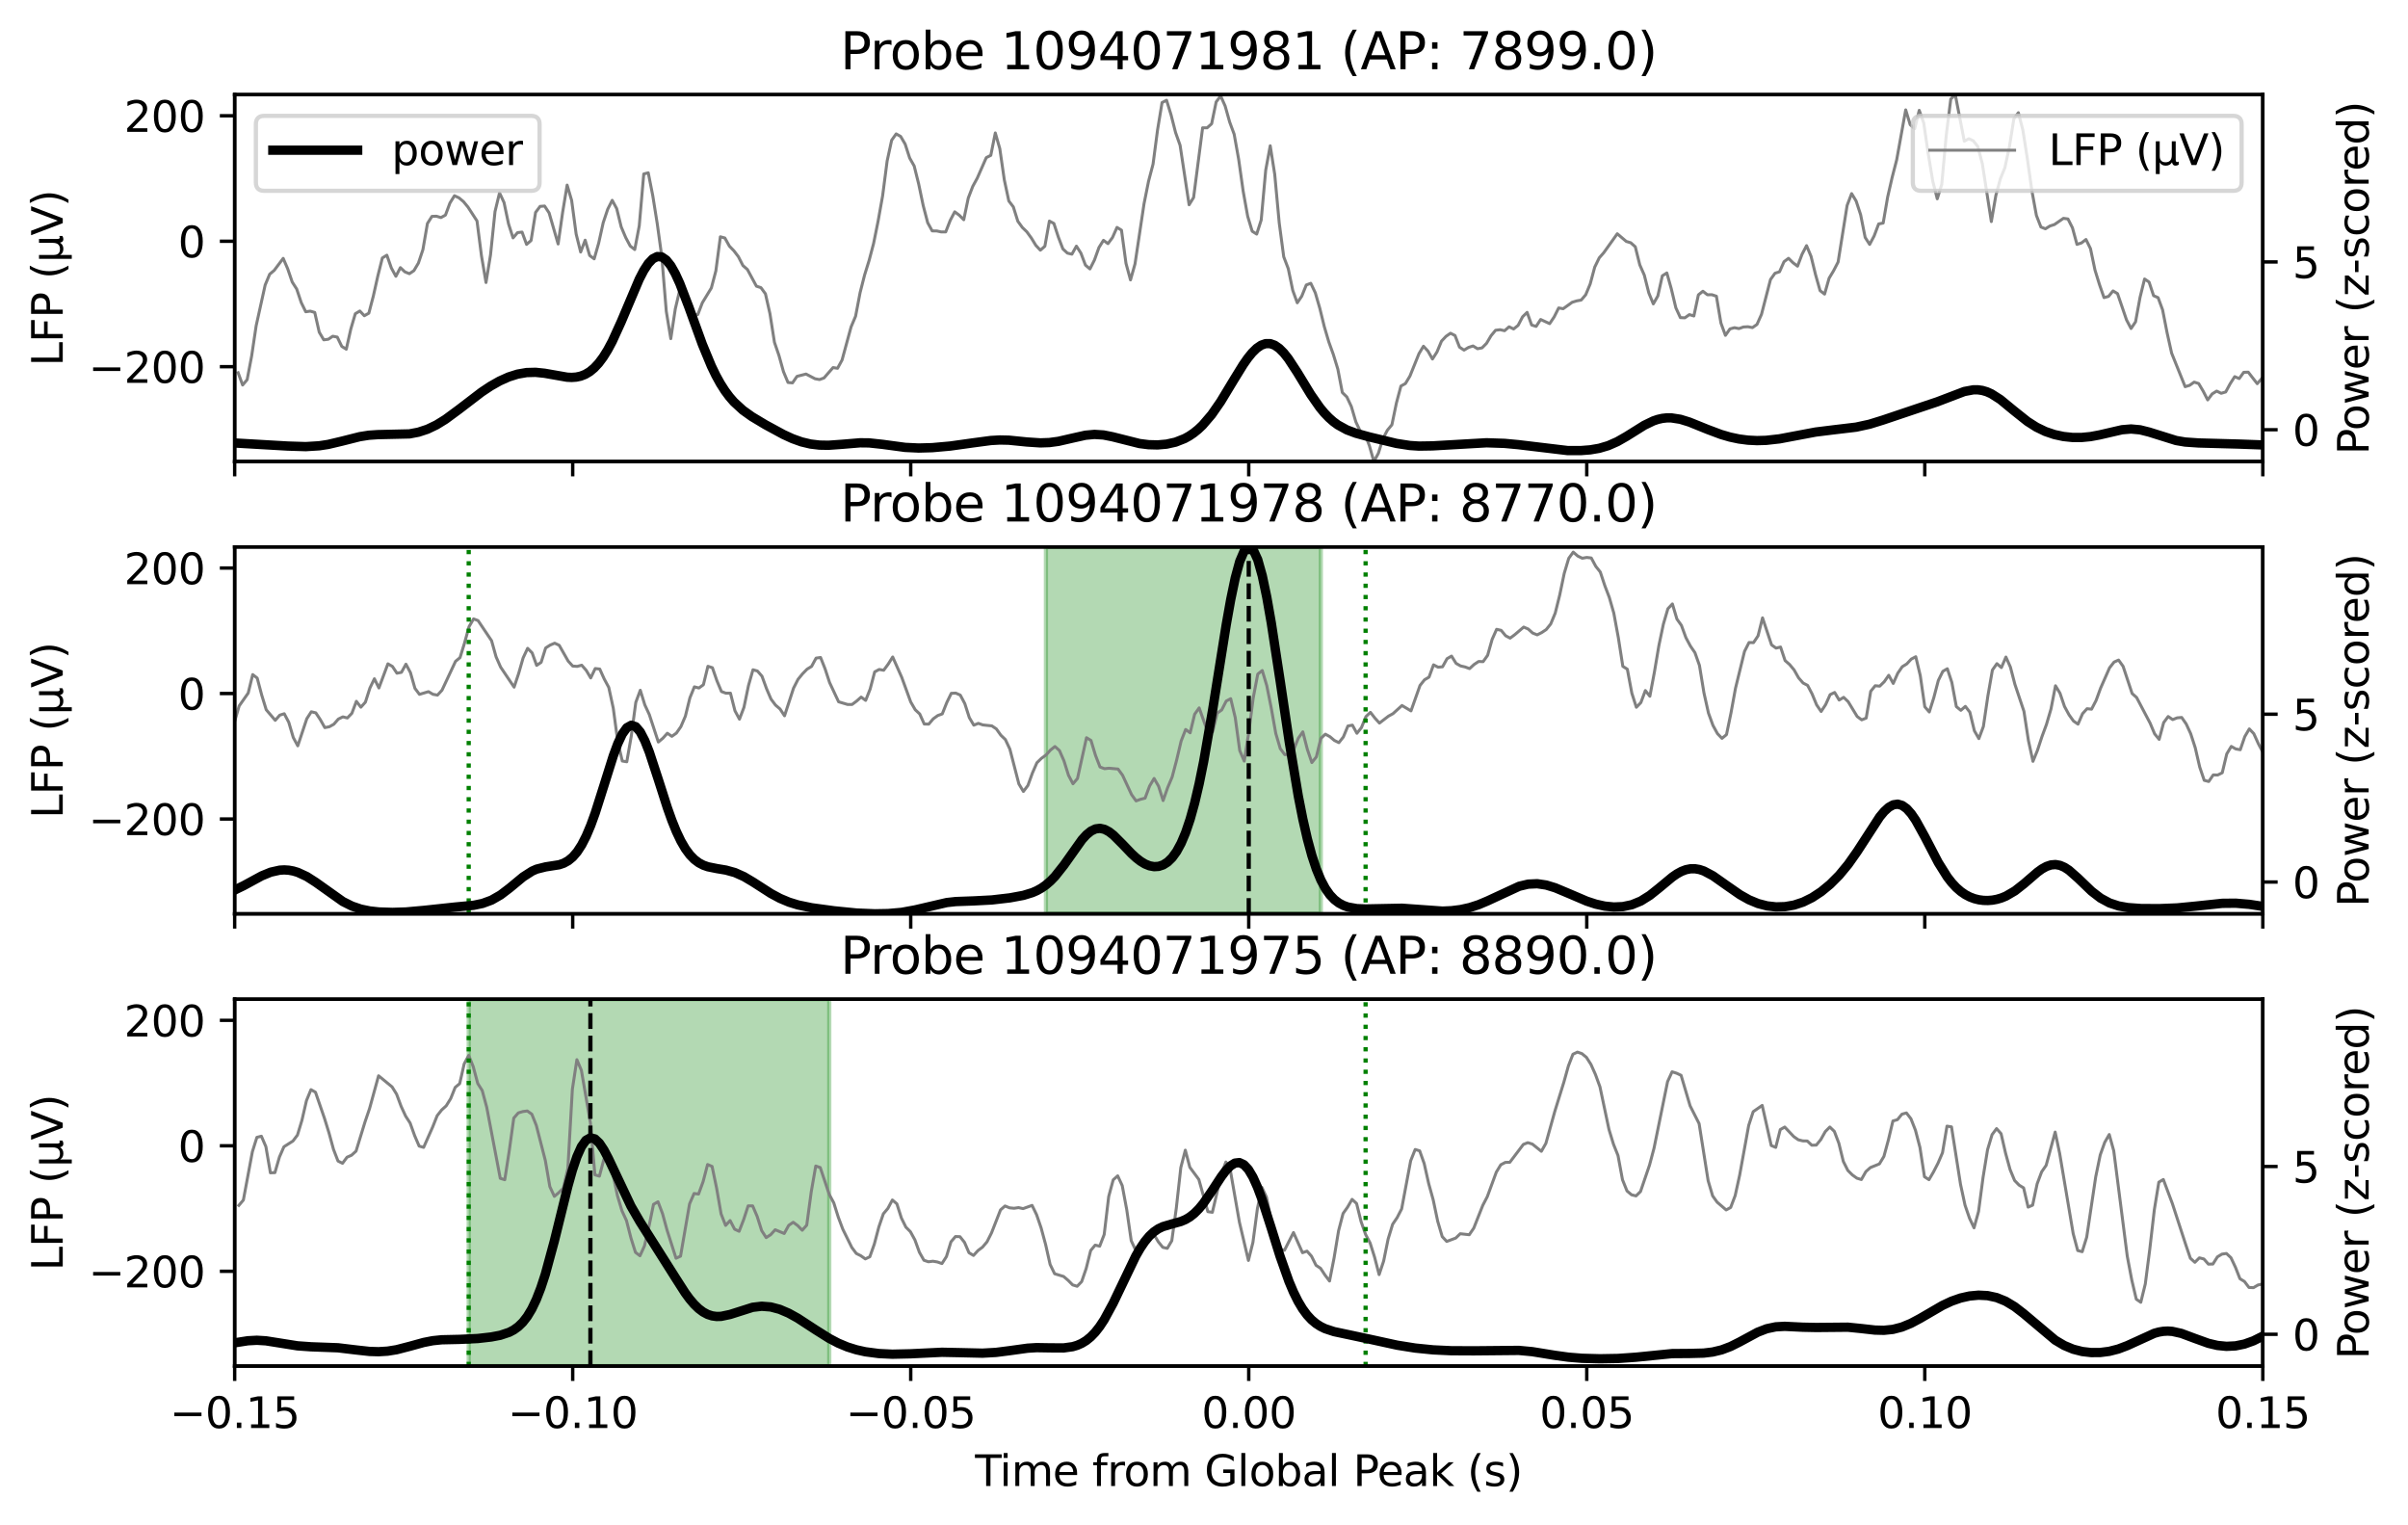 <?xml version="1.0" encoding="utf-8" standalone="no"?>
<!DOCTYPE svg PUBLIC "-//W3C//DTD SVG 1.1//EN"
  "http://www.w3.org/Graphics/SVG/1.1/DTD/svg11.dtd">
<svg xmlns:xlink="http://www.w3.org/1999/xlink" width="567.896pt" height="359.674pt" viewBox="0 0 567.896 359.674" xmlns="http://www.w3.org/2000/svg" version="1.1">
 <defs>
  <style type="text/css">*{stroke-linejoin: round; stroke-linecap: butt}</style>
 </defs>
 <g id="figure_1">
  <g id="patch_1">
   <path d="M 0 359.674 
L 567.896 359.674 
L 567.896 0 
L 0 0 
z
" style="fill: #ffffff"/>
  </g>
  <g id="axes_1">
   <g id="patch_2">
    <path d="M 55.345 108.825 
L 533.655 108.825 
L 533.655 22.318 
L 55.345 22.318 
z
" style="fill: #ffffff"/>
   </g>
   <g id="matplotlib.axis_1">
    <g id="xtick_1">
     <g id="line2d_1">
      <defs>
       <path id="m4db724300b" d="M 0 0 
L 0 3.5 
" style="stroke: #000000; stroke-width: 0.8"/>
      </defs>
      <g>
       <use xlink:href="#m4db724300b" x="55.345" y="108.825" style="stroke: #000000; stroke-width: 0.8"/>
      </g>
     </g>
    </g>
    <g id="xtick_2">
     <g id="line2d_2">
      <g>
       <use xlink:href="#m4db724300b" x="135.064" y="108.825" style="stroke: #000000; stroke-width: 0.8"/>
      </g>
     </g>
    </g>
    <g id="xtick_3">
     <g id="line2d_3">
      <g>
       <use xlink:href="#m4db724300b" x="214.782" y="108.825" style="stroke: #000000; stroke-width: 0.8"/>
      </g>
     </g>
    </g>
    <g id="xtick_4">
     <g id="line2d_4">
      <g>
       <use xlink:href="#m4db724300b" x="294.5" y="108.825" style="stroke: #000000; stroke-width: 0.8"/>
      </g>
     </g>
    </g>
    <g id="xtick_5">
     <g id="line2d_5">
      <g>
       <use xlink:href="#m4db724300b" x="374.219" y="108.825" style="stroke: #000000; stroke-width: 0.8"/>
      </g>
     </g>
    </g>
    <g id="xtick_6">
     <g id="line2d_6">
      <g>
       <use xlink:href="#m4db724300b" x="453.937" y="108.825" style="stroke: #000000; stroke-width: 0.8"/>
      </g>
     </g>
    </g>
    <g id="xtick_7">
     <g id="line2d_7">
      <g>
       <use xlink:href="#m4db724300b" x="533.655" y="108.825" style="stroke: #000000; stroke-width: 0.8"/>
      </g>
     </g>
    </g>
   </g>
   <g id="matplotlib.axis_2">
    <g id="ytick_1">
     <g id="line2d_8">
      <defs>
       <path id="m15dccf4d56" d="M 0 0 
L -3.5 0 
" style="stroke: #000000; stroke-width: 0.8"/>
      </defs>
      <g>
       <use xlink:href="#m15dccf4d56" x="55.345" y="86.47" style="stroke: #000000; stroke-width: 0.8"/>
      </g>
     </g>
     <g id="text_1">
      <!-- −200 -->
      <g transform="translate(20.878 90.269) scale(0.1 -0.1)">
       <defs>
        <path id="DejaVuSans-2212" d="M 678 2272 
L 4684 2272 
L 4684 1741 
L 678 1741 
L 678 2272 
z
" transform="scale(0.016)"/>
        <path id="DejaVuSans-32" d="M 1228 531 
L 3431 531 
L 3431 0 
L 469 0 
L 469 531 
Q 828 903 1448 1529 
Q 2069 2156 2228 2338 
Q 2531 2678 2651 2914 
Q 2772 3150 2772 3378 
Q 2772 3750 2511 3984 
Q 2250 4219 1831 4219 
Q 1534 4219 1204 4116 
Q 875 4013 500 3803 
L 500 4441 
Q 881 4594 1212 4672 
Q 1544 4750 1819 4750 
Q 2544 4750 2975 4387 
Q 3406 4025 3406 3419 
Q 3406 3131 3298 2873 
Q 3191 2616 2906 2266 
Q 2828 2175 2409 1742 
Q 1991 1309 1228 531 
z
" transform="scale(0.016)"/>
        <path id="DejaVuSans-30" d="M 2034 4250 
Q 1547 4250 1301 3770 
Q 1056 3291 1056 2328 
Q 1056 1369 1301 889 
Q 1547 409 2034 409 
Q 2525 409 2770 889 
Q 3016 1369 3016 2328 
Q 3016 3291 2770 3770 
Q 2525 4250 2034 4250 
z
M 2034 4750 
Q 2819 4750 3233 4129 
Q 3647 3509 3647 2328 
Q 3647 1150 3233 529 
Q 2819 -91 2034 -91 
Q 1250 -91 836 529 
Q 422 1150 422 2328 
Q 422 3509 836 4129 
Q 1250 4750 2034 4750 
z
" transform="scale(0.016)"/>
       </defs>
       <use xlink:href="#DejaVuSans-2212"/>
       <use xlink:href="#DejaVuSans-32" transform="translate(83.789 0)"/>
       <use xlink:href="#DejaVuSans-30" transform="translate(147.412 0)"/>
       <use xlink:href="#DejaVuSans-30" transform="translate(211.035 0)"/>
      </g>
     </g>
    </g>
    <g id="ytick_2">
     <g id="line2d_9">
      <g>
       <use xlink:href="#m15dccf4d56" x="55.345" y="56.885" style="stroke: #000000; stroke-width: 0.8"/>
      </g>
     </g>
     <g id="text_2">
      <!-- 0 -->
      <g transform="translate(41.983 60.684) scale(0.1 -0.1)">
       <use xlink:href="#DejaVuSans-30"/>
      </g>
     </g>
    </g>
    <g id="ytick_3">
     <g id="line2d_10">
      <g>
       <use xlink:href="#m15dccf4d56" x="55.345" y="27.299" style="stroke: #000000; stroke-width: 0.8"/>
      </g>
     </g>
     <g id="text_3">
      <!-- 200 -->
      <g transform="translate(29.258 31.098) scale(0.1 -0.1)">
       <use xlink:href="#DejaVuSans-32"/>
       <use xlink:href="#DejaVuSans-30" transform="translate(63.623 0)"/>
       <use xlink:href="#DejaVuSans-30" transform="translate(127.246 0)"/>
      </g>
     </g>
    </g>
    <g id="text_4">
     <!-- LFP (μV) -->
     <g transform="translate(14.798 86.34) rotate(-90) scale(0.1 -0.1)">
      <defs>
       <path id="DejaVuSans-4c" d="M 628 4666 
L 1259 4666 
L 1259 531 
L 3531 531 
L 3531 0 
L 628 0 
L 628 4666 
z
" transform="scale(0.016)"/>
       <path id="DejaVuSans-46" d="M 628 4666 
L 3309 4666 
L 3309 4134 
L 1259 4134 
L 1259 2759 
L 3109 2759 
L 3109 2228 
L 1259 2228 
L 1259 0 
L 628 0 
L 628 4666 
z
" transform="scale(0.016)"/>
       <path id="DejaVuSans-50" d="M 1259 4147 
L 1259 2394 
L 2053 2394 
Q 2494 2394 2734 2622 
Q 2975 2850 2975 3272 
Q 2975 3691 2734 3919 
Q 2494 4147 2053 4147 
L 1259 4147 
z
M 628 4666 
L 2053 4666 
Q 2838 4666 3239 4311 
Q 3641 3956 3641 3272 
Q 3641 2581 3239 2228 
Q 2838 1875 2053 1875 
L 1259 1875 
L 1259 0 
L 628 0 
L 628 4666 
z
" transform="scale(0.016)"/>
       <path id="DejaVuSans-20" transform="scale(0.016)"/>
       <path id="DejaVuSans-28" d="M 1984 4856 
Q 1566 4138 1362 3434 
Q 1159 2731 1159 2009 
Q 1159 1288 1364 580 
Q 1569 -128 1984 -844 
L 1484 -844 
Q 1016 -109 783 600 
Q 550 1309 550 2009 
Q 550 2706 781 3412 
Q 1013 4119 1484 4856 
L 1984 4856 
z
" transform="scale(0.016)"/>
       <path id="DejaVuSans-3bc" d="M 544 -1331 
L 544 3500 
L 1119 3500 
L 1119 1325 
Q 1119 872 1334 640 
Q 1550 409 1972 409 
Q 2434 409 2667 671 
Q 2900 934 2900 1459 
L 2900 3500 
L 3475 3500 
L 3475 806 
Q 3475 619 3529 530 
Q 3584 441 3700 441 
Q 3728 441 3778 458 
Q 3828 475 3916 513 
L 3916 50 
Q 3788 -22 3673 -56 
Q 3559 -91 3450 -91 
Q 3234 -91 3106 31 
Q 2978 153 2931 403 
Q 2775 156 2548 32 
Q 2322 -91 2016 -91 
Q 1697 -91 1473 31 
Q 1250 153 1119 397 
L 1119 -1331 
L 544 -1331 
z
" transform="scale(0.016)"/>
       <path id="DejaVuSans-56" d="M 1831 0 
L 50 4666 
L 709 4666 
L 2188 738 
L 3669 4666 
L 4325 4666 
L 2547 0 
L 1831 0 
z
" transform="scale(0.016)"/>
       <path id="DejaVuSans-29" d="M 513 4856 
L 1013 4856 
Q 1481 4119 1714 3412 
Q 1947 2706 1947 2009 
Q 1947 1309 1714 600 
Q 1481 -109 1013 -844 
L 513 -844 
Q 928 -128 1133 580 
Q 1338 1288 1338 2009 
Q 1338 2731 1133 3434 
Q 928 4138 513 4856 
z
" transform="scale(0.016)"/>
      </defs>
      <use xlink:href="#DejaVuSans-4c"/>
      <use xlink:href="#DejaVuSans-46" transform="translate(55.713 0)"/>
      <use xlink:href="#DejaVuSans-50" transform="translate(113.232 0)"/>
      <use xlink:href="#DejaVuSans-20" transform="translate(173.535 0)"/>
      <use xlink:href="#DejaVuSans-28" transform="translate(205.322 0)"/>
      <use xlink:href="#DejaVuSans-3bc" transform="translate(244.336 0)"/>
      <use xlink:href="#DejaVuSans-56" transform="translate(307.959 0)"/>
      <use xlink:href="#DejaVuSans-29" transform="translate(376.367 0)"/>
     </g>
    </g>
   </g>
   <g id="line2d_11">
    <path d="M 56.159 87.892 
L 57.222 90.792 
L 58.285 89.529 
L 59.348 83.95 
L 60.411 76.819 
L 62.536 67.201 
L 63.599 64.658 
L 64.662 63.762 
L 66.788 60.921 
L 67.851 63.383 
L 68.914 66.496 
L 69.977 68.16 
L 71.04 71.336 
L 72.103 73.513 
L 73.165 73.362 
L 74.228 73.67 
L 75.291 78.333 
L 76.354 80.13 
L 77.417 79.997 
L 78.48 79.284 
L 79.543 79.488 
L 80.606 81.681 
L 81.669 82.342 
L 82.732 77.596 
L 83.795 73.977 
L 84.858 73.334 
L 85.92 74.448 
L 86.983 73.851 
L 88.046 69.812 
L 89.109 65.06 
L 90.172 60.827 
L 91.235 60.171 
L 92.298 63.192 
L 93.361 65.15 
L 94.424 63.107 
L 95.487 64.104 
L 96.55 64.535 
L 97.612 63.822 
L 98.675 62.033 
L 99.738 58.862 
L 100.801 52.709 
L 101.864 51.024 
L 102.927 50.984 
L 103.99 51.303 
L 105.053 50.72 
L 106.116 47.859 
L 107.179 46.152 
L 108.242 46.649 
L 109.304 47.539 
L 110.367 48.827 
L 112.493 52.097 
L 113.556 60.366 
L 114.619 66.615 
L 115.682 60.11 
L 116.745 49.88 
L 117.808 45.475 
L 118.871 47.756 
L 119.934 52.792 
L 120.996 56.094 
L 122.059 54.851 
L 123.122 54.728 
L 124.185 57.626 
L 125.248 56.718 
L 126.311 50.083 
L 127.374 48.663 
L 128.437 48.584 
L 129.5 50.202 
L 131.626 57.529 
L 132.689 50.077 
L 133.751 43.645 
L 134.814 47.256 
L 135.877 55.189 
L 136.94 59.435 
L 138.003 56.629 
L 139.066 60.247 
L 140.129 61.038 
L 141.192 57.317 
L 142.255 52.518 
L 143.318 49.34 
L 144.381 47.231 
L 145.443 49.19 
L 146.506 53.507 
L 147.569 56.019 
L 148.632 58.014 
L 149.695 58.839 
L 150.758 53.255 
L 151.821 41.019 
L 152.884 40.745 
L 153.947 46.138 
L 155.01 52.792 
L 156.073 60.49 
L 157.135 73.413 
L 158.198 79.855 
L 159.261 72.835 
L 160.324 68.34 
L 161.387 69.594 
L 162.45 73.585 
L 163.513 74.342 
L 164.576 74.162 
L 165.639 71.389 
L 167.765 67.899 
L 168.827 63.874 
L 169.89 55.831 
L 170.953 56.12 
L 172.016 58.031 
L 173.079 59.131 
L 174.142 60.526 
L 175.205 62.613 
L 176.268 63.542 
L 178.394 67.48 
L 179.457 67.825 
L 180.52 69.28 
L 181.582 73.962 
L 182.645 80.72 
L 183.708 83.821 
L 184.771 87.636 
L 185.834 90.182 
L 186.897 90.283 
L 187.96 88.743 
L 190.086 88.199 
L 192.212 89.307 
L 193.274 89.5 
L 194.337 89.12 
L 196.463 86.673 
L 197.526 86.842 
L 198.589 84.894 
L 200.715 77.092 
L 201.778 74.567 
L 202.841 69.014 
L 203.904 64.84 
L 204.966 61.417 
L 206.029 57.398 
L 207.092 52.125 
L 208.155 46.168 
L 209.218 37.97 
L 210.281 33.071 
L 211.344 31.573 
L 212.407 32.17 
L 213.47 33.981 
L 214.533 37.261 
L 215.596 39.136 
L 216.658 43.379 
L 217.721 48.449 
L 218.784 52.516 
L 219.847 54.447 
L 220.91 54.458 
L 221.973 54.687 
L 223.036 54.68 
L 224.099 51.963 
L 225.162 49.943 
L 226.225 50.742 
L 227.288 51.815 
L 228.351 46.707 
L 229.413 43.947 
L 230.476 42.001 
L 232.602 37.168 
L 233.665 36.633 
L 234.728 31.344 
L 235.791 35.051 
L 236.854 42.412 
L 237.917 47.39 
L 238.98 48.783 
L 240.043 52.169 
L 241.105 53.635 
L 242.168 54.662 
L 243.231 56.127 
L 244.294 57.864 
L 245.357 58.995 
L 246.42 58.062 
L 247.483 52.124 
L 248.546 52.691 
L 249.609 55.932 
L 250.672 58.703 
L 251.735 59.686 
L 252.797 59.935 
L 253.86 58.036 
L 254.923 59.69 
L 255.986 62.512 
L 257.049 63.415 
L 258.112 61.31 
L 259.175 58.358 
L 260.238 56.664 
L 261.301 57.45 
L 262.364 56.014 
L 263.427 53.622 
L 264.489 54.276 
L 265.552 62.111 
L 266.615 66.006 
L 267.678 62.231 
L 269.804 48.058 
L 270.867 42.748 
L 271.93 38.715 
L 272.993 30.638 
L 274.056 24.185 
L 275.119 23.64 
L 276.182 27.09 
L 277.244 31.256 
L 278.307 34.255 
L 280.433 48.288 
L 281.496 46.572 
L 283.622 30.13 
L 284.685 30.14 
L 285.748 29.191 
L 286.811 24.044 
L 287.874 22.613 
L 288.936 25.003 
L 289.999 28.774 
L 291.062 31.65 
L 292.125 37.576 
L 293.188 45.094 
L 294.251 51.005 
L 295.314 54.529 
L 296.377 55.198 
L 297.44 51.872 
L 298.503 40.117 
L 299.566 34.368 
L 300.628 41.105 
L 301.691 52.586 
L 302.754 60.562 
L 303.817 63.342 
L 304.88 68.474 
L 305.943 71.4 
L 307.006 69.836 
L 308.069 67.197 
L 309.132 66.8 
L 310.195 69.038 
L 311.258 72.691 
L 312.32 77.019 
L 313.383 80.623 
L 314.446 83.567 
L 315.509 87.027 
L 316.572 92.561 
L 317.635 93.595 
L 318.698 95.854 
L 319.761 99.47 
L 320.824 101.728 
L 321.887 102.298 
L 322.95 105.099 
L 324.013 108.825 
L 325.075 106.882 
L 326.138 103.453 
L 327.201 101.434 
L 328.264 100.154 
L 329.327 95.022 
L 330.39 91.032 
L 331.453 90.443 
L 332.516 88.674 
L 334.642 83.404 
L 335.705 81.634 
L 336.767 82.788 
L 337.83 84.657 
L 338.893 82.997 
L 339.956 80.443 
L 341.019 79.313 
L 342.082 78.575 
L 343.145 79.116 
L 344.208 81.853 
L 345.271 82.556 
L 346.334 81.918 
L 347.397 81.578 
L 348.459 82.23 
L 349.522 82.026 
L 350.585 80.953 
L 351.648 79.157 
L 352.711 77.875 
L 353.774 77.743 
L 354.837 77.982 
L 355.9 77.057 
L 356.963 77.572 
L 358.026 76.724 
L 359.089 74.692 
L 360.151 73.658 
L 361.214 76.632 
L 362.277 76.969 
L 363.34 75.333 
L 365.466 76.316 
L 366.529 74.729 
L 367.592 72.615 
L 368.655 72.795 
L 370.781 71.273 
L 371.844 70.949 
L 372.906 70.753 
L 373.969 69.506 
L 375.032 66.946 
L 376.095 62.987 
L 377.158 60.803 
L 378.221 59.591 
L 380.347 56.622 
L 381.41 55.119 
L 383.536 56.928 
L 384.598 57.245 
L 385.661 58.192 
L 386.724 62.457 
L 387.787 64.873 
L 388.85 69.067 
L 389.913 71.66 
L 390.976 69.798 
L 392.039 65.036 
L 393.102 64.358 
L 394.165 68.144 
L 395.228 72.584 
L 396.29 74.889 
L 397.353 74.944 
L 398.416 74.184 
L 399.479 74.505 
L 400.542 69.529 
L 401.605 68.671 
L 402.668 69.508 
L 403.731 69.492 
L 404.794 69.848 
L 405.857 76.17 
L 406.92 79.078 
L 407.982 77.563 
L 409.045 77.267 
L 410.108 77.481 
L 411.171 77.102 
L 412.234 77.044 
L 413.297 77.248 
L 414.36 76.502 
L 415.423 74.127 
L 417.549 65.915 
L 418.612 64.425 
L 419.675 64.089 
L 420.737 61.708 
L 421.8 60.906 
L 422.863 61.953 
L 423.926 62.763 
L 424.989 59.956 
L 426.052 57.924 
L 427.115 60.451 
L 428.178 64.781 
L 429.241 68.528 
L 430.304 69.35 
L 431.367 65.608 
L 432.429 63.841 
L 433.492 61.788 
L 435.618 48.448 
L 436.681 45.649 
L 437.744 47.398 
L 438.807 50.631 
L 439.87 55.98 
L 440.933 57.637 
L 441.996 55.63 
L 443.059 52.801 
L 444.121 52.594 
L 445.184 46.428 
L 446.247 41.795 
L 447.31 37.682 
L 449.436 25.907 
L 450.499 29.412 
L 451.562 30.338 
L 452.625 26.02 
L 453.688 29.003 
L 454.751 36.255 
L 455.813 42.699 
L 456.876 46.876 
L 457.939 43.463 
L 459.002 31.842 
L 460.065 23.35 
L 461.128 22.318 
L 463.254 33.288 
L 464.317 32.711 
L 465.38 33.197 
L 466.443 34.551 
L 467.506 38.603 
L 469.631 52.247 
L 470.694 46.094 
L 471.757 42.168 
L 472.82 39.572 
L 473.883 34.677 
L 474.946 28.009 
L 476.009 26.573 
L 477.072 30.696 
L 478.135 37.466 
L 479.198 44.999 
L 480.26 50.796 
L 481.323 53.529 
L 482.386 53.952 
L 483.449 53.291 
L 484.512 52.947 
L 486.638 51.481 
L 487.701 51.63 
L 488.764 53.721 
L 489.827 57.627 
L 490.89 57.281 
L 491.952 56.469 
L 493.015 58.629 
L 494.078 63.691 
L 495.141 67.12 
L 496.204 70.173 
L 497.267 69.894 
L 498.33 68.598 
L 499.393 69.232 
L 501.519 75.448 
L 502.582 77.467 
L 503.644 75.888 
L 504.707 70.095 
L 505.77 65.785 
L 506.833 66.508 
L 507.896 69.716 
L 508.959 70.185 
L 510.022 73.066 
L 511.085 78.49 
L 512.148 83.26 
L 515.337 91.18 
L 516.399 90.858 
L 517.462 90.1 
L 518.525 90.434 
L 519.588 92.225 
L 520.651 94.298 
L 521.714 92.88 
L 522.777 92.218 
L 523.84 92.737 
L 524.903 92.422 
L 525.966 90.466 
L 527.029 88.811 
L 528.091 89.268 
L 529.154 87.792 
L 530.217 87.753 
L 532.343 90.476 
L 533.406 89.257 
L 533.406 89.257 
" clip-path="url(#p199df5543b)" style="fill: none; stroke: #808080; stroke-width: 0.7; stroke-linecap: square"/>
   </g>
   <g id="patch_3">
    <path d="M 55.345 108.825 
L 55.345 22.318 
" style="fill: none; stroke: #000000; stroke-width: 0.8; stroke-linejoin: miter; stroke-linecap: square"/>
   </g>
   <g id="patch_4">
    <path d="M 533.655 108.825 
L 533.655 22.318 
" style="fill: none; stroke: #000000; stroke-width: 0.8; stroke-linejoin: miter; stroke-linecap: square"/>
   </g>
   <g id="patch_5">
    <path d="M 55.345 108.825 
L 533.655 108.825 
" style="fill: none; stroke: #000000; stroke-width: 0.8; stroke-linejoin: miter; stroke-linecap: square"/>
   </g>
   <g id="patch_6">
    <path d="M 55.345 22.318 
L 533.655 22.318 
" style="fill: none; stroke: #000000; stroke-width: 0.8; stroke-linejoin: miter; stroke-linecap: square"/>
   </g>
   <g id="text_5">
    <!-- Probe 1094071981 (AP: 7899.0) -->
    <g transform="translate(198.168 16.318) scale(0.12 -0.12)">
     <defs>
      <path id="DejaVuSans-72" d="M 2631 2963 
Q 2534 3019 2420 3045 
Q 2306 3072 2169 3072 
Q 1681 3072 1420 2755 
Q 1159 2438 1159 1844 
L 1159 0 
L 581 0 
L 581 3500 
L 1159 3500 
L 1159 2956 
Q 1341 3275 1631 3429 
Q 1922 3584 2338 3584 
Q 2397 3584 2469 3576 
Q 2541 3569 2628 3553 
L 2631 2963 
z
" transform="scale(0.016)"/>
      <path id="DejaVuSans-6f" d="M 1959 3097 
Q 1497 3097 1228 2736 
Q 959 2375 959 1747 
Q 959 1119 1226 758 
Q 1494 397 1959 397 
Q 2419 397 2687 759 
Q 2956 1122 2956 1747 
Q 2956 2369 2687 2733 
Q 2419 3097 1959 3097 
z
M 1959 3584 
Q 2709 3584 3137 3096 
Q 3566 2609 3566 1747 
Q 3566 888 3137 398 
Q 2709 -91 1959 -91 
Q 1206 -91 779 398 
Q 353 888 353 1747 
Q 353 2609 779 3096 
Q 1206 3584 1959 3584 
z
" transform="scale(0.016)"/>
      <path id="DejaVuSans-62" d="M 3116 1747 
Q 3116 2381 2855 2742 
Q 2594 3103 2138 3103 
Q 1681 3103 1420 2742 
Q 1159 2381 1159 1747 
Q 1159 1113 1420 752 
Q 1681 391 2138 391 
Q 2594 391 2855 752 
Q 3116 1113 3116 1747 
z
M 1159 2969 
Q 1341 3281 1617 3432 
Q 1894 3584 2278 3584 
Q 2916 3584 3314 3078 
Q 3713 2572 3713 1747 
Q 3713 922 3314 415 
Q 2916 -91 2278 -91 
Q 1894 -91 1617 61 
Q 1341 213 1159 525 
L 1159 0 
L 581 0 
L 581 4863 
L 1159 4863 
L 1159 2969 
z
" transform="scale(0.016)"/>
      <path id="DejaVuSans-65" d="M 3597 1894 
L 3597 1613 
L 953 1613 
Q 991 1019 1311 708 
Q 1631 397 2203 397 
Q 2534 397 2845 478 
Q 3156 559 3463 722 
L 3463 178 
Q 3153 47 2828 -22 
Q 2503 -91 2169 -91 
Q 1331 -91 842 396 
Q 353 884 353 1716 
Q 353 2575 817 3079 
Q 1281 3584 2069 3584 
Q 2775 3584 3186 3129 
Q 3597 2675 3597 1894 
z
M 3022 2063 
Q 3016 2534 2758 2815 
Q 2500 3097 2075 3097 
Q 1594 3097 1305 2825 
Q 1016 2553 972 2059 
L 3022 2063 
z
" transform="scale(0.016)"/>
      <path id="DejaVuSans-31" d="M 794 531 
L 1825 531 
L 1825 4091 
L 703 3866 
L 703 4441 
L 1819 4666 
L 2450 4666 
L 2450 531 
L 3481 531 
L 3481 0 
L 794 0 
L 794 531 
z
" transform="scale(0.016)"/>
      <path id="DejaVuSans-39" d="M 703 97 
L 703 672 
Q 941 559 1184 500 
Q 1428 441 1663 441 
Q 2288 441 2617 861 
Q 2947 1281 2994 2138 
Q 2813 1869 2534 1725 
Q 2256 1581 1919 1581 
Q 1219 1581 811 2004 
Q 403 2428 403 3163 
Q 403 3881 828 4315 
Q 1253 4750 1959 4750 
Q 2769 4750 3195 4129 
Q 3622 3509 3622 2328 
Q 3622 1225 3098 567 
Q 2575 -91 1691 -91 
Q 1453 -91 1209 -44 
Q 966 3 703 97 
z
M 1959 2075 
Q 2384 2075 2632 2365 
Q 2881 2656 2881 3163 
Q 2881 3666 2632 3958 
Q 2384 4250 1959 4250 
Q 1534 4250 1286 3958 
Q 1038 3666 1038 3163 
Q 1038 2656 1286 2365 
Q 1534 2075 1959 2075 
z
" transform="scale(0.016)"/>
      <path id="DejaVuSans-34" d="M 2419 4116 
L 825 1625 
L 2419 1625 
L 2419 4116 
z
M 2253 4666 
L 3047 4666 
L 3047 1625 
L 3713 1625 
L 3713 1100 
L 3047 1100 
L 3047 0 
L 2419 0 
L 2419 1100 
L 313 1100 
L 313 1709 
L 2253 4666 
z
" transform="scale(0.016)"/>
      <path id="DejaVuSans-37" d="M 525 4666 
L 3525 4666 
L 3525 4397 
L 1831 0 
L 1172 0 
L 2766 4134 
L 525 4134 
L 525 4666 
z
" transform="scale(0.016)"/>
      <path id="DejaVuSans-38" d="M 2034 2216 
Q 1584 2216 1326 1975 
Q 1069 1734 1069 1313 
Q 1069 891 1326 650 
Q 1584 409 2034 409 
Q 2484 409 2743 651 
Q 3003 894 3003 1313 
Q 3003 1734 2745 1975 
Q 2488 2216 2034 2216 
z
M 1403 2484 
Q 997 2584 770 2862 
Q 544 3141 544 3541 
Q 544 4100 942 4425 
Q 1341 4750 2034 4750 
Q 2731 4750 3128 4425 
Q 3525 4100 3525 3541 
Q 3525 3141 3298 2862 
Q 3072 2584 2669 2484 
Q 3125 2378 3379 2068 
Q 3634 1759 3634 1313 
Q 3634 634 3220 271 
Q 2806 -91 2034 -91 
Q 1263 -91 848 271 
Q 434 634 434 1313 
Q 434 1759 690 2068 
Q 947 2378 1403 2484 
z
M 1172 3481 
Q 1172 3119 1398 2916 
Q 1625 2713 2034 2713 
Q 2441 2713 2670 2916 
Q 2900 3119 2900 3481 
Q 2900 3844 2670 4047 
Q 2441 4250 2034 4250 
Q 1625 4250 1398 4047 
Q 1172 3844 1172 3481 
z
" transform="scale(0.016)"/>
      <path id="DejaVuSans-41" d="M 2188 4044 
L 1331 1722 
L 3047 1722 
L 2188 4044 
z
M 1831 4666 
L 2547 4666 
L 4325 0 
L 3669 0 
L 3244 1197 
L 1141 1197 
L 716 0 
L 50 0 
L 1831 4666 
z
" transform="scale(0.016)"/>
      <path id="DejaVuSans-3a" d="M 750 794 
L 1409 794 
L 1409 0 
L 750 0 
L 750 794 
z
M 750 3309 
L 1409 3309 
L 1409 2516 
L 750 2516 
L 750 3309 
z
" transform="scale(0.016)"/>
      <path id="DejaVuSans-2e" d="M 684 794 
L 1344 794 
L 1344 0 
L 684 0 
L 684 794 
z
" transform="scale(0.016)"/>
     </defs>
     <use xlink:href="#DejaVuSans-50"/>
     <use xlink:href="#DejaVuSans-72" transform="translate(58.553 0)"/>
     <use xlink:href="#DejaVuSans-6f" transform="translate(97.416 0)"/>
     <use xlink:href="#DejaVuSans-62" transform="translate(158.598 0)"/>
     <use xlink:href="#DejaVuSans-65" transform="translate(222.074 0)"/>
     <use xlink:href="#DejaVuSans-20" transform="translate(283.598 0)"/>
     <use xlink:href="#DejaVuSans-31" transform="translate(315.385 0)"/>
     <use xlink:href="#DejaVuSans-30" transform="translate(379.008 0)"/>
     <use xlink:href="#DejaVuSans-39" transform="translate(442.631 0)"/>
     <use xlink:href="#DejaVuSans-34" transform="translate(506.254 0)"/>
     <use xlink:href="#DejaVuSans-30" transform="translate(569.877 0)"/>
     <use xlink:href="#DejaVuSans-37" transform="translate(633.5 0)"/>
     <use xlink:href="#DejaVuSans-31" transform="translate(697.123 0)"/>
     <use xlink:href="#DejaVuSans-39" transform="translate(760.746 0)"/>
     <use xlink:href="#DejaVuSans-38" transform="translate(824.369 0)"/>
     <use xlink:href="#DejaVuSans-31" transform="translate(887.992 0)"/>
     <use xlink:href="#DejaVuSans-20" transform="translate(951.615 0)"/>
     <use xlink:href="#DejaVuSans-28" transform="translate(983.402 0)"/>
     <use xlink:href="#DejaVuSans-41" transform="translate(1022.416 0)"/>
     <use xlink:href="#DejaVuSans-50" transform="translate(1090.824 0)"/>
     <use xlink:href="#DejaVuSans-3a" transform="translate(1151.127 0)"/>
     <use xlink:href="#DejaVuSans-20" transform="translate(1184.818 0)"/>
     <use xlink:href="#DejaVuSans-37" transform="translate(1216.605 0)"/>
     <use xlink:href="#DejaVuSans-38" transform="translate(1280.229 0)"/>
     <use xlink:href="#DejaVuSans-39" transform="translate(1343.852 0)"/>
     <use xlink:href="#DejaVuSans-39" transform="translate(1407.475 0)"/>
     <use xlink:href="#DejaVuSans-2e" transform="translate(1471.098 0)"/>
     <use xlink:href="#DejaVuSans-30" transform="translate(1502.885 0)"/>
     <use xlink:href="#DejaVuSans-29" transform="translate(1566.508 0)"/>
    </g>
   </g>
   <g id="legend_1">
    <g id="patch_7">
     <path d="M 453.118 44.996 
L 526.655 44.996 
Q 528.655 44.996 528.655 42.996 
L 528.655 29.318 
Q 528.655 27.318 526.655 27.318 
L 453.118 27.318 
Q 451.118 27.318 451.118 29.318 
L 451.118 42.996 
Q 451.118 44.996 453.118 44.996 
z
" style="fill: #ffffff; opacity: 0.8; stroke: #cccccc; stroke-linejoin: miter"/>
    </g>
    <g id="line2d_12">
     <path d="M 455.118 35.417 
L 465.118 35.417 
L 475.118 35.417 
" style="fill: none; stroke: #808080; stroke-width: 0.7; stroke-linecap: square"/>
    </g>
    <g id="text_6">
     <!-- LFP (μV) -->
     <g transform="translate(483.118 38.917) scale(0.1 -0.1)">
      <use xlink:href="#DejaVuSans-4c"/>
      <use xlink:href="#DejaVuSans-46" transform="translate(55.713 0)"/>
      <use xlink:href="#DejaVuSans-50" transform="translate(113.232 0)"/>
      <use xlink:href="#DejaVuSans-20" transform="translate(173.535 0)"/>
      <use xlink:href="#DejaVuSans-28" transform="translate(205.322 0)"/>
      <use xlink:href="#DejaVuSans-3bc" transform="translate(244.336 0)"/>
      <use xlink:href="#DejaVuSans-56" transform="translate(307.959 0)"/>
      <use xlink:href="#DejaVuSans-29" transform="translate(376.367 0)"/>
     </g>
    </g>
   </g>
  </g>
  <g id="axes_2">
   <g id="patch_8">
    <path d="M 55.345 215.471 
L 533.655 215.471 
L 533.655 128.965 
L 55.345 128.965 
z
" style="fill: #ffffff"/>
   </g>
   <g id="patch_9">
    <path d="M 246.669 215.471 
L 311.507 215.471 
L 311.507 128.965 
L 246.669 128.965 
z
" clip-path="url(#p5f317fc4dc)" style="fill: #008000; opacity: 0.3; stroke: #008000; stroke-linejoin: miter"/>
   </g>
   <g id="matplotlib.axis_3">
    <g id="xtick_8">
     <g id="line2d_13">
      <g>
       <use xlink:href="#m4db724300b" x="55.345" y="215.471" style="stroke: #000000; stroke-width: 0.8"/>
      </g>
     </g>
    </g>
    <g id="xtick_9">
     <g id="line2d_14">
      <g>
       <use xlink:href="#m4db724300b" x="135.064" y="215.471" style="stroke: #000000; stroke-width: 0.8"/>
      </g>
     </g>
    </g>
    <g id="xtick_10">
     <g id="line2d_15">
      <g>
       <use xlink:href="#m4db724300b" x="214.782" y="215.471" style="stroke: #000000; stroke-width: 0.8"/>
      </g>
     </g>
    </g>
    <g id="xtick_11">
     <g id="line2d_16">
      <g>
       <use xlink:href="#m4db724300b" x="294.5" y="215.471" style="stroke: #000000; stroke-width: 0.8"/>
      </g>
     </g>
    </g>
    <g id="xtick_12">
     <g id="line2d_17">
      <g>
       <use xlink:href="#m4db724300b" x="374.219" y="215.471" style="stroke: #000000; stroke-width: 0.8"/>
      </g>
     </g>
    </g>
    <g id="xtick_13">
     <g id="line2d_18">
      <g>
       <use xlink:href="#m4db724300b" x="453.937" y="215.471" style="stroke: #000000; stroke-width: 0.8"/>
      </g>
     </g>
    </g>
    <g id="xtick_14">
     <g id="line2d_19">
      <g>
       <use xlink:href="#m4db724300b" x="533.655" y="215.471" style="stroke: #000000; stroke-width: 0.8"/>
      </g>
     </g>
    </g>
   </g>
   <g id="matplotlib.axis_4">
    <g id="ytick_4">
     <g id="line2d_20">
      <g>
       <use xlink:href="#m15dccf4d56" x="55.345" y="193.117" style="stroke: #000000; stroke-width: 0.8"/>
      </g>
     </g>
     <g id="text_7">
      <!-- −200 -->
      <g transform="translate(20.878 196.916) scale(0.1 -0.1)">
       <use xlink:href="#DejaVuSans-2212"/>
       <use xlink:href="#DejaVuSans-32" transform="translate(83.789 0)"/>
       <use xlink:href="#DejaVuSans-30" transform="translate(147.412 0)"/>
       <use xlink:href="#DejaVuSans-30" transform="translate(211.035 0)"/>
      </g>
     </g>
    </g>
    <g id="ytick_5">
     <g id="line2d_21">
      <g>
       <use xlink:href="#m15dccf4d56" x="55.345" y="163.531" style="stroke: #000000; stroke-width: 0.8"/>
      </g>
     </g>
     <g id="text_8">
      <!-- 0 -->
      <g transform="translate(41.983 167.33) scale(0.1 -0.1)">
       <use xlink:href="#DejaVuSans-30"/>
      </g>
     </g>
    </g>
    <g id="ytick_6">
     <g id="line2d_22">
      <g>
       <use xlink:href="#m15dccf4d56" x="55.345" y="133.946" style="stroke: #000000; stroke-width: 0.8"/>
      </g>
     </g>
     <g id="text_9">
      <!-- 200 -->
      <g transform="translate(29.258 137.745) scale(0.1 -0.1)">
       <use xlink:href="#DejaVuSans-32"/>
       <use xlink:href="#DejaVuSans-30" transform="translate(63.623 0)"/>
       <use xlink:href="#DejaVuSans-30" transform="translate(127.246 0)"/>
      </g>
     </g>
    </g>
    <g id="text_10">
     <!-- LFP (μV) -->
     <g transform="translate(14.798 192.987) rotate(-90) scale(0.1 -0.1)">
      <use xlink:href="#DejaVuSans-4c"/>
      <use xlink:href="#DejaVuSans-46" transform="translate(55.713 0)"/>
      <use xlink:href="#DejaVuSans-50" transform="translate(113.232 0)"/>
      <use xlink:href="#DejaVuSans-20" transform="translate(173.535 0)"/>
      <use xlink:href="#DejaVuSans-28" transform="translate(205.322 0)"/>
      <use xlink:href="#DejaVuSans-3bc" transform="translate(244.336 0)"/>
      <use xlink:href="#DejaVuSans-56" transform="translate(307.959 0)"/>
      <use xlink:href="#DejaVuSans-29" transform="translate(376.367 0)"/>
     </g>
    </g>
   </g>
   <g id="line2d_23">
    <path d="M 55.345 170.119 
L 56.408 166.444 
L 58.534 163.42 
L 59.597 159.064 
L 60.66 159.891 
L 61.723 163.902 
L 62.786 167.356 
L 64.912 169.853 
L 65.974 168.635 
L 67.037 168.295 
L 68.1 170.313 
L 69.163 173.9 
L 70.226 175.864 
L 72.352 169.478 
L 73.415 167.835 
L 74.478 168.087 
L 75.541 169.686 
L 76.604 171.569 
L 77.666 171.365 
L 78.729 170.772 
L 79.792 169.555 
L 80.855 169.032 
L 81.918 169.295 
L 82.981 168.204 
L 84.044 165.368 
L 85.107 166.755 
L 86.17 165.573 
L 87.233 162.253 
L 88.296 160.047 
L 89.358 162.224 
L 91.484 156.528 
L 92.547 157.142 
L 93.61 158.741 
L 94.673 158.538 
L 95.736 156.609 
L 96.799 158.604 
L 97.862 162.317 
L 98.925 163.727 
L 101.05 163.088 
L 102.113 163.714 
L 103.176 163.906 
L 104.239 162.749 
L 107.428 155.945 
L 108.491 155.063 
L 109.554 151.625 
L 110.617 147.758 
L 111.68 145.936 
L 112.743 146.33 
L 115.931 151.079 
L 116.994 154.878 
L 118.057 157.289 
L 121.246 162.027 
L 122.309 158.83 
L 123.372 155.131 
L 124.435 152.871 
L 125.497 153.944 
L 126.56 156.896 
L 127.623 156.176 
L 128.686 152.786 
L 129.749 152.107 
L 130.812 151.66 
L 131.875 152.151 
L 134.001 155.889 
L 135.064 157.055 
L 136.127 157.136 
L 137.189 156.848 
L 138.252 158.068 
L 139.315 159.856 
L 140.378 157.638 
L 141.441 157.759 
L 142.504 160.109 
L 143.567 162.082 
L 144.63 166.979 
L 145.693 174.889 
L 146.756 179.449 
L 147.819 179.629 
L 148.881 173.559 
L 149.944 165.613 
L 151.007 162.757 
L 152.07 166.201 
L 153.133 168.497 
L 155.259 174.969 
L 156.322 174.08 
L 157.385 172.9 
L 158.448 173.622 
L 159.511 172.871 
L 160.574 171.345 
L 161.636 168.877 
L 162.699 164.563 
L 163.762 161.954 
L 164.825 162.232 
L 165.888 161.463 
L 166.951 157.112 
L 168.014 157.446 
L 169.077 160.525 
L 170.14 163.058 
L 171.203 163.456 
L 172.266 163.441 
L 173.328 167.6 
L 174.391 169.579 
L 175.454 166.787 
L 176.517 161.67 
L 177.58 157.926 
L 178.643 158.229 
L 179.706 159.455 
L 180.769 162.369 
L 181.832 164.85 
L 182.895 166.263 
L 183.958 167.172 
L 185.02 168.782 
L 187.146 162.266 
L 188.209 160.182 
L 189.272 158.88 
L 190.335 157.79 
L 191.398 157.142 
L 192.461 155.183 
L 193.524 155.035 
L 194.587 157.716 
L 195.65 160.951 
L 197.775 165.483 
L 199.901 166.116 
L 200.964 166.106 
L 202.027 165.31 
L 203.09 164.367 
L 204.153 165.153 
L 205.216 162.473 
L 206.279 158.432 
L 207.342 157.856 
L 208.405 158.047 
L 209.467 156.604 
L 210.53 154.912 
L 212.656 159.695 
L 214.782 165.521 
L 215.845 167.355 
L 216.908 168.355 
L 217.971 170.722 
L 219.034 170.747 
L 220.097 169.493 
L 221.159 168.724 
L 222.222 168.335 
L 223.285 165.669 
L 224.348 163.481 
L 225.411 163.433 
L 226.474 163.906 
L 227.537 165.913 
L 228.6 169.215 
L 229.663 170.995 
L 230.726 170.562 
L 231.789 170.938 
L 233.914 171.16 
L 234.977 171.873 
L 236.04 173.363 
L 237.103 174.384 
L 238.166 176.644 
L 240.292 184.858 
L 241.355 186.622 
L 242.418 185.217 
L 243.481 182.284 
L 244.543 179.853 
L 245.606 178.817 
L 246.669 178.057 
L 247.732 176.868 
L 248.795 176.027 
L 249.858 176.977 
L 250.921 179.4 
L 251.984 182.793 
L 253.047 184.814 
L 254.11 183.57 
L 256.236 173.948 
L 257.298 174.601 
L 258.361 178.115 
L 259.424 180.854 
L 260.487 181.256 
L 261.55 181.145 
L 263.676 181.341 
L 264.739 182.796 
L 266.865 187.368 
L 267.928 188.853 
L 268.99 188.468 
L 270.053 188.206 
L 271.116 185.351 
L 272.179 183.559 
L 273.242 185.396 
L 274.305 188.774 
L 275.368 185.745 
L 276.431 183.228 
L 277.494 179.211 
L 278.557 174.734 
L 279.62 172.007 
L 280.682 172.796 
L 281.745 168.409 
L 282.808 166.918 
L 284.934 172.935 
L 285.997 172.548 
L 287.06 168.165 
L 288.123 167.408 
L 289.186 165.31 
L 290.249 164.748 
L 291.312 169.198 
L 292.374 176.976 
L 293.437 179.468 
L 294.5 172.75 
L 295.563 164.526 
L 296.626 158.954 
L 297.689 158.104 
L 298.752 161.671 
L 299.815 166.983 
L 300.878 172.945 
L 301.941 176.531 
L 303.004 177.942 
L 304.067 177.895 
L 305.129 176.711 
L 306.192 174.069 
L 307.255 172.567 
L 308.318 176.684 
L 309.381 179.814 
L 310.444 178.474 
L 311.507 174.097 
L 312.57 173.123 
L 313.633 173.7 
L 314.696 174.595 
L 315.759 175.113 
L 316.821 173.768 
L 317.884 171.195 
L 318.947 170.986 
L 320.01 172.909 
L 321.073 171.577 
L 322.136 168.973 
L 323.199 167.969 
L 324.262 169.333 
L 325.325 170.499 
L 327.451 168.868 
L 328.513 168.282 
L 330.639 166.356 
L 332.765 167.625 
L 334.891 161.63 
L 335.954 160.292 
L 337.017 159.667 
L 338.08 156.767 
L 339.143 157.319 
L 340.205 157.227 
L 341.268 155.315 
L 342.331 154.706 
L 343.394 156.419 
L 344.457 157.024 
L 345.52 157.265 
L 346.583 157.659 
L 347.646 156.685 
L 348.709 155.976 
L 349.772 156.018 
L 350.835 154.524 
L 351.898 150.762 
L 352.96 148.392 
L 354.023 148.631 
L 355.086 149.91 
L 356.149 150.469 
L 357.212 149.678 
L 359.338 147.864 
L 360.401 148.316 
L 361.464 149.272 
L 362.527 149.696 
L 363.59 149.158 
L 364.652 148.449 
L 365.715 147.136 
L 366.778 144.566 
L 367.841 140.3 
L 368.904 135.204 
L 369.967 131.652 
L 371.03 130.186 
L 372.093 131.116 
L 373.156 131.631 
L 374.219 131.443 
L 375.282 131.571 
L 376.344 133.543 
L 377.407 134.877 
L 378.47 138.085 
L 379.533 140.866 
L 380.596 144.571 
L 381.659 150.338 
L 382.722 157.119 
L 383.785 157.792 
L 384.848 163.452 
L 385.911 166.773 
L 386.974 165.674 
L 388.036 162.828 
L 389.099 164.176 
L 390.162 158.527 
L 391.225 152.232 
L 392.288 147.166 
L 393.351 143.537 
L 394.414 142.405 
L 395.477 145.969 
L 396.54 147.46 
L 397.603 150.363 
L 398.666 152.345 
L 399.729 153.898 
L 400.791 156.894 
L 401.854 163.375 
L 402.917 168.134 
L 403.98 171.051 
L 405.043 172.989 
L 406.106 174.103 
L 407.169 173.226 
L 408.232 168.104 
L 409.295 162.287 
L 411.421 153.603 
L 412.483 151.505 
L 413.546 151.528 
L 414.609 149.94 
L 415.672 145.685 
L 417.798 152.062 
L 418.861 152.821 
L 419.924 152.569 
L 420.987 155.762 
L 422.05 156.688 
L 423.113 157.961 
L 424.175 159.836 
L 425.238 161.054 
L 426.301 161.611 
L 427.364 163.636 
L 428.427 166.208 
L 429.49 167.767 
L 430.553 166.147 
L 431.616 163.785 
L 432.679 163.28 
L 433.742 165.07 
L 434.805 164.433 
L 435.867 165.455 
L 437.993 168.953 
L 439.056 169.738 
L 440.119 169.318 
L 441.182 163.008 
L 442.245 161.696 
L 443.308 161.792 
L 444.371 160.753 
L 445.434 159.23 
L 446.497 161.156 
L 447.56 158.752 
L 448.622 157.209 
L 449.685 156.551 
L 450.748 155.412 
L 451.811 154.852 
L 452.874 159.313 
L 453.937 166.657 
L 455 167.886 
L 456.063 164.512 
L 457.126 160.454 
L 458.189 158.303 
L 459.252 157.685 
L 460.314 160.906 
L 461.377 166.616 
L 462.44 167.49 
L 463.503 166.566 
L 464.566 167.93 
L 465.629 172.31 
L 466.692 174.161 
L 467.755 171.311 
L 468.818 164.087 
L 469.881 158.002 
L 470.944 156.486 
L 472.006 157.416 
L 473.069 154.928 
L 474.132 157.305 
L 475.195 161.381 
L 477.321 167.727 
L 478.384 174.646 
L 479.447 179.526 
L 480.51 176.929 
L 481.573 173.685 
L 482.636 170.805 
L 483.698 167.184 
L 484.761 161.705 
L 485.824 163.459 
L 486.887 166.587 
L 487.95 168.541 
L 489.013 170.026 
L 490.076 170.752 
L 491.139 168.287 
L 492.202 167.109 
L 493.265 167.222 
L 494.328 165.183 
L 495.391 162.28 
L 497.516 157.461 
L 498.579 156.115 
L 499.642 155.639 
L 500.705 157.118 
L 502.831 163.525 
L 503.894 164.471 
L 507.083 170.531 
L 508.145 173.045 
L 509.208 174.342 
L 510.271 170.393 
L 511.334 168.951 
L 512.397 169.68 
L 513.46 169.265 
L 514.523 169.175 
L 515.586 170.704 
L 516.649 173.006 
L 517.712 176.287 
L 518.775 180.869 
L 519.837 183.999 
L 520.9 184.277 
L 521.963 182.726 
L 523.026 182.744 
L 524.089 182.215 
L 525.152 177.773 
L 526.215 176.001 
L 527.278 176.6 
L 528.341 176.782 
L 529.404 173.691 
L 530.467 171.876 
L 531.529 172.991 
L 532.592 175.335 
L 533.655 177.357 
L 533.655 177.357 
" clip-path="url(#p5f317fc4dc)" style="fill: none; stroke: #808080; stroke-width: 0.7; stroke-linecap: square"/>
   </g>
   <g id="line2d_24">
    <path d="M 294.5 215.471 
L 294.5 128.965 
" clip-path="url(#p5f317fc4dc)" style="fill: none; stroke-dasharray: 3.7,1.6; stroke-dashoffset: 0; stroke: #000000"/>
   </g>
   <g id="line2d_25">
    <path d="M 110.539 215.471 
L 110.539 128.965 
" clip-path="url(#p5f317fc4dc)" style="fill: none; stroke-dasharray: 1,1.65; stroke-dashoffset: 0; stroke: #008000"/>
   </g>
   <g id="line2d_26">
    <path d="M 322.059 215.471 
L 322.059 128.965 
" clip-path="url(#p5f317fc4dc)" style="fill: none; stroke-dasharray: 1,1.65; stroke-dashoffset: 0; stroke: #008000"/>
   </g>
   <g id="patch_10">
    <path d="M 55.345 215.471 
L 55.345 128.965 
" style="fill: none; stroke: #000000; stroke-width: 0.8; stroke-linejoin: miter; stroke-linecap: square"/>
   </g>
   <g id="patch_11">
    <path d="M 533.655 215.471 
L 533.655 128.965 
" style="fill: none; stroke: #000000; stroke-width: 0.8; stroke-linejoin: miter; stroke-linecap: square"/>
   </g>
   <g id="patch_12">
    <path d="M 55.345 215.471 
L 533.655 215.471 
" style="fill: none; stroke: #000000; stroke-width: 0.8; stroke-linejoin: miter; stroke-linecap: square"/>
   </g>
   <g id="patch_13">
    <path d="M 55.345 128.965 
L 533.655 128.965 
" style="fill: none; stroke: #000000; stroke-width: 0.8; stroke-linejoin: miter; stroke-linecap: square"/>
   </g>
   <g id="text_11">
    <!-- Probe 1094071978 (AP: 8770.0) -->
    <g transform="translate(198.168 122.965) scale(0.12 -0.12)">
     <use xlink:href="#DejaVuSans-50"/>
     <use xlink:href="#DejaVuSans-72" transform="translate(58.553 0)"/>
     <use xlink:href="#DejaVuSans-6f" transform="translate(97.416 0)"/>
     <use xlink:href="#DejaVuSans-62" transform="translate(158.598 0)"/>
     <use xlink:href="#DejaVuSans-65" transform="translate(222.074 0)"/>
     <use xlink:href="#DejaVuSans-20" transform="translate(283.598 0)"/>
     <use xlink:href="#DejaVuSans-31" transform="translate(315.385 0)"/>
     <use xlink:href="#DejaVuSans-30" transform="translate(379.008 0)"/>
     <use xlink:href="#DejaVuSans-39" transform="translate(442.631 0)"/>
     <use xlink:href="#DejaVuSans-34" transform="translate(506.254 0)"/>
     <use xlink:href="#DejaVuSans-30" transform="translate(569.877 0)"/>
     <use xlink:href="#DejaVuSans-37" transform="translate(633.5 0)"/>
     <use xlink:href="#DejaVuSans-31" transform="translate(697.123 0)"/>
     <use xlink:href="#DejaVuSans-39" transform="translate(760.746 0)"/>
     <use xlink:href="#DejaVuSans-37" transform="translate(824.369 0)"/>
     <use xlink:href="#DejaVuSans-38" transform="translate(887.992 0)"/>
     <use xlink:href="#DejaVuSans-20" transform="translate(951.615 0)"/>
     <use xlink:href="#DejaVuSans-28" transform="translate(983.402 0)"/>
     <use xlink:href="#DejaVuSans-41" transform="translate(1022.416 0)"/>
     <use xlink:href="#DejaVuSans-50" transform="translate(1090.824 0)"/>
     <use xlink:href="#DejaVuSans-3a" transform="translate(1151.127 0)"/>
     <use xlink:href="#DejaVuSans-20" transform="translate(1184.818 0)"/>
     <use xlink:href="#DejaVuSans-38" transform="translate(1216.605 0)"/>
     <use xlink:href="#DejaVuSans-37" transform="translate(1280.229 0)"/>
     <use xlink:href="#DejaVuSans-37" transform="translate(1343.852 0)"/>
     <use xlink:href="#DejaVuSans-30" transform="translate(1407.475 0)"/>
     <use xlink:href="#DejaVuSans-2e" transform="translate(1471.098 0)"/>
     <use xlink:href="#DejaVuSans-30" transform="translate(1502.885 0)"/>
     <use xlink:href="#DejaVuSans-29" transform="translate(1566.508 0)"/>
    </g>
   </g>
  </g>
  <g id="axes_3">
   <g id="patch_14">
    <path d="M 55.345 322.118 
L 533.655 322.118 
L 533.655 235.611 
L 55.345 235.611 
z
" style="fill: #ffffff"/>
   </g>
   <g id="patch_15">
    <path d="M 110.539 322.118 
L 195.572 322.118 
L 195.572 235.611 
L 110.539 235.611 
z
" clip-path="url(#p43f1b9729c)" style="fill: #008000; opacity: 0.3; stroke: #008000; stroke-linejoin: miter"/>
   </g>
   <g id="matplotlib.axis_5">
    <g id="xtick_15">
     <g id="line2d_27">
      <g>
       <use xlink:href="#m4db724300b" x="55.345" y="322.118" style="stroke: #000000; stroke-width: 0.8"/>
      </g>
     </g>
     <g id="text_12">
      <!-- −0.15 -->
      <g transform="translate(40.023 336.717) scale(0.1 -0.1)">
       <defs>
        <path id="DejaVuSans-35" d="M 691 4666 
L 3169 4666 
L 3169 4134 
L 1269 4134 
L 1269 2991 
Q 1406 3038 1543 3061 
Q 1681 3084 1819 3084 
Q 2600 3084 3056 2656 
Q 3513 2228 3513 1497 
Q 3513 744 3044 326 
Q 2575 -91 1722 -91 
Q 1428 -91 1123 -41 
Q 819 9 494 109 
L 494 744 
Q 775 591 1075 516 
Q 1375 441 1709 441 
Q 2250 441 2565 725 
Q 2881 1009 2881 1497 
Q 2881 1984 2565 2268 
Q 2250 2553 1709 2553 
Q 1456 2553 1204 2497 
Q 953 2441 691 2322 
L 691 4666 
z
" transform="scale(0.016)"/>
       </defs>
       <use xlink:href="#DejaVuSans-2212"/>
       <use xlink:href="#DejaVuSans-30" transform="translate(83.789 0)"/>
       <use xlink:href="#DejaVuSans-2e" transform="translate(147.412 0)"/>
       <use xlink:href="#DejaVuSans-31" transform="translate(179.199 0)"/>
       <use xlink:href="#DejaVuSans-35" transform="translate(242.822 0)"/>
      </g>
     </g>
    </g>
    <g id="xtick_16">
     <g id="line2d_28">
      <g>
       <use xlink:href="#m4db724300b" x="135.064" y="322.118" style="stroke: #000000; stroke-width: 0.8"/>
      </g>
     </g>
     <g id="text_13">
      <!-- −0.10 -->
      <g transform="translate(119.741 336.717) scale(0.1 -0.1)">
       <use xlink:href="#DejaVuSans-2212"/>
       <use xlink:href="#DejaVuSans-30" transform="translate(83.789 0)"/>
       <use xlink:href="#DejaVuSans-2e" transform="translate(147.412 0)"/>
       <use xlink:href="#DejaVuSans-31" transform="translate(179.199 0)"/>
       <use xlink:href="#DejaVuSans-30" transform="translate(242.822 0)"/>
      </g>
     </g>
    </g>
    <g id="xtick_17">
     <g id="line2d_29">
      <g>
       <use xlink:href="#m4db724300b" x="214.782" y="322.118" style="stroke: #000000; stroke-width: 0.8"/>
      </g>
     </g>
     <g id="text_14">
      <!-- −0.05 -->
      <g transform="translate(199.459 336.717) scale(0.1 -0.1)">
       <use xlink:href="#DejaVuSans-2212"/>
       <use xlink:href="#DejaVuSans-30" transform="translate(83.789 0)"/>
       <use xlink:href="#DejaVuSans-2e" transform="translate(147.412 0)"/>
       <use xlink:href="#DejaVuSans-30" transform="translate(179.199 0)"/>
       <use xlink:href="#DejaVuSans-35" transform="translate(242.822 0)"/>
      </g>
     </g>
    </g>
    <g id="xtick_18">
     <g id="line2d_30">
      <g>
       <use xlink:href="#m4db724300b" x="294.5" y="322.118" style="stroke: #000000; stroke-width: 0.8"/>
      </g>
     </g>
     <g id="text_15">
      <!-- 0.00 -->
      <g transform="translate(283.368 336.717) scale(0.1 -0.1)">
       <use xlink:href="#DejaVuSans-30"/>
       <use xlink:href="#DejaVuSans-2e" transform="translate(63.623 0)"/>
       <use xlink:href="#DejaVuSans-30" transform="translate(95.41 0)"/>
       <use xlink:href="#DejaVuSans-30" transform="translate(159.033 0)"/>
      </g>
     </g>
    </g>
    <g id="xtick_19">
     <g id="line2d_31">
      <g>
       <use xlink:href="#m4db724300b" x="374.219" y="322.118" style="stroke: #000000; stroke-width: 0.8"/>
      </g>
     </g>
     <g id="text_16">
      <!-- 0.05 -->
      <g transform="translate(363.086 336.717) scale(0.1 -0.1)">
       <use xlink:href="#DejaVuSans-30"/>
       <use xlink:href="#DejaVuSans-2e" transform="translate(63.623 0)"/>
       <use xlink:href="#DejaVuSans-30" transform="translate(95.41 0)"/>
       <use xlink:href="#DejaVuSans-35" transform="translate(159.033 0)"/>
      </g>
     </g>
    </g>
    <g id="xtick_20">
     <g id="line2d_32">
      <g>
       <use xlink:href="#m4db724300b" x="453.937" y="322.118" style="stroke: #000000; stroke-width: 0.8"/>
      </g>
     </g>
     <g id="text_17">
      <!-- 0.10 -->
      <g transform="translate(442.804 336.717) scale(0.1 -0.1)">
       <use xlink:href="#DejaVuSans-30"/>
       <use xlink:href="#DejaVuSans-2e" transform="translate(63.623 0)"/>
       <use xlink:href="#DejaVuSans-31" transform="translate(95.41 0)"/>
       <use xlink:href="#DejaVuSans-30" transform="translate(159.033 0)"/>
      </g>
     </g>
    </g>
    <g id="xtick_21">
     <g id="line2d_33">
      <g>
       <use xlink:href="#m4db724300b" x="533.655" y="322.118" style="stroke: #000000; stroke-width: 0.8"/>
      </g>
     </g>
     <g id="text_18">
      <!-- 0.15 -->
      <g transform="translate(522.523 336.717) scale(0.1 -0.1)">
       <use xlink:href="#DejaVuSans-30"/>
       <use xlink:href="#DejaVuSans-2e" transform="translate(63.623 0)"/>
       <use xlink:href="#DejaVuSans-31" transform="translate(95.41 0)"/>
       <use xlink:href="#DejaVuSans-35" transform="translate(159.033 0)"/>
      </g>
     </g>
    </g>
    <g id="text_19">
     <!-- Time from Global Peak (s) -->
     <g transform="translate(229.952 350.395) scale(0.1 -0.1)">
      <defs>
       <path id="DejaVuSans-54" d="M -19 4666 
L 3928 4666 
L 3928 4134 
L 2272 4134 
L 2272 0 
L 1638 0 
L 1638 4134 
L -19 4134 
L -19 4666 
z
" transform="scale(0.016)"/>
       <path id="DejaVuSans-69" d="M 603 3500 
L 1178 3500 
L 1178 0 
L 603 0 
L 603 3500 
z
M 603 4863 
L 1178 4863 
L 1178 4134 
L 603 4134 
L 603 4863 
z
" transform="scale(0.016)"/>
       <path id="DejaVuSans-6d" d="M 3328 2828 
Q 3544 3216 3844 3400 
Q 4144 3584 4550 3584 
Q 5097 3584 5394 3201 
Q 5691 2819 5691 2113 
L 5691 0 
L 5113 0 
L 5113 2094 
Q 5113 2597 4934 2840 
Q 4756 3084 4391 3084 
Q 3944 3084 3684 2787 
Q 3425 2491 3425 1978 
L 3425 0 
L 2847 0 
L 2847 2094 
Q 2847 2600 2669 2842 
Q 2491 3084 2119 3084 
Q 1678 3084 1418 2786 
Q 1159 2488 1159 1978 
L 1159 0 
L 581 0 
L 581 3500 
L 1159 3500 
L 1159 2956 
Q 1356 3278 1631 3431 
Q 1906 3584 2284 3584 
Q 2666 3584 2933 3390 
Q 3200 3197 3328 2828 
z
" transform="scale(0.016)"/>
       <path id="DejaVuSans-66" d="M 2375 4863 
L 2375 4384 
L 1825 4384 
Q 1516 4384 1395 4259 
Q 1275 4134 1275 3809 
L 1275 3500 
L 2222 3500 
L 2222 3053 
L 1275 3053 
L 1275 0 
L 697 0 
L 697 3053 
L 147 3053 
L 147 3500 
L 697 3500 
L 697 3744 
Q 697 4328 969 4595 
Q 1241 4863 1831 4863 
L 2375 4863 
z
" transform="scale(0.016)"/>
       <path id="DejaVuSans-47" d="M 3809 666 
L 3809 1919 
L 2778 1919 
L 2778 2438 
L 4434 2438 
L 4434 434 
Q 4069 175 3628 42 
Q 3188 -91 2688 -91 
Q 1594 -91 976 548 
Q 359 1188 359 2328 
Q 359 3472 976 4111 
Q 1594 4750 2688 4750 
Q 3144 4750 3555 4637 
Q 3966 4525 4313 4306 
L 4313 3634 
Q 3963 3931 3569 4081 
Q 3175 4231 2741 4231 
Q 1884 4231 1454 3753 
Q 1025 3275 1025 2328 
Q 1025 1384 1454 906 
Q 1884 428 2741 428 
Q 3075 428 3337 486 
Q 3600 544 3809 666 
z
" transform="scale(0.016)"/>
       <path id="DejaVuSans-6c" d="M 603 4863 
L 1178 4863 
L 1178 0 
L 603 0 
L 603 4863 
z
" transform="scale(0.016)"/>
       <path id="DejaVuSans-61" d="M 2194 1759 
Q 1497 1759 1228 1600 
Q 959 1441 959 1056 
Q 959 750 1161 570 
Q 1363 391 1709 391 
Q 2188 391 2477 730 
Q 2766 1069 2766 1631 
L 2766 1759 
L 2194 1759 
z
M 3341 1997 
L 3341 0 
L 2766 0 
L 2766 531 
Q 2569 213 2275 61 
Q 1981 -91 1556 -91 
Q 1019 -91 701 211 
Q 384 513 384 1019 
Q 384 1609 779 1909 
Q 1175 2209 1959 2209 
L 2766 2209 
L 2766 2266 
Q 2766 2663 2505 2880 
Q 2244 3097 1772 3097 
Q 1472 3097 1187 3025 
Q 903 2953 641 2809 
L 641 3341 
Q 956 3463 1253 3523 
Q 1550 3584 1831 3584 
Q 2591 3584 2966 3190 
Q 3341 2797 3341 1997 
z
" transform="scale(0.016)"/>
       <path id="DejaVuSans-6b" d="M 581 4863 
L 1159 4863 
L 1159 1991 
L 2875 3500 
L 3609 3500 
L 1753 1863 
L 3688 0 
L 2938 0 
L 1159 1709 
L 1159 0 
L 581 0 
L 581 4863 
z
" transform="scale(0.016)"/>
       <path id="DejaVuSans-73" d="M 2834 3397 
L 2834 2853 
Q 2591 2978 2328 3040 
Q 2066 3103 1784 3103 
Q 1356 3103 1142 2972 
Q 928 2841 928 2578 
Q 928 2378 1081 2264 
Q 1234 2150 1697 2047 
L 1894 2003 
Q 2506 1872 2764 1633 
Q 3022 1394 3022 966 
Q 3022 478 2636 193 
Q 2250 -91 1575 -91 
Q 1294 -91 989 -36 
Q 684 19 347 128 
L 347 722 
Q 666 556 975 473 
Q 1284 391 1588 391 
Q 1994 391 2212 530 
Q 2431 669 2431 922 
Q 2431 1156 2273 1281 
Q 2116 1406 1581 1522 
L 1381 1569 
Q 847 1681 609 1914 
Q 372 2147 372 2553 
Q 372 3047 722 3315 
Q 1072 3584 1716 3584 
Q 2034 3584 2315 3537 
Q 2597 3491 2834 3397 
z
" transform="scale(0.016)"/>
      </defs>
      <use xlink:href="#DejaVuSans-54"/>
      <use xlink:href="#DejaVuSans-69" transform="translate(57.959 0)"/>
      <use xlink:href="#DejaVuSans-6d" transform="translate(85.742 0)"/>
      <use xlink:href="#DejaVuSans-65" transform="translate(183.154 0)"/>
      <use xlink:href="#DejaVuSans-20" transform="translate(244.678 0)"/>
      <use xlink:href="#DejaVuSans-66" transform="translate(276.465 0)"/>
      <use xlink:href="#DejaVuSans-72" transform="translate(311.67 0)"/>
      <use xlink:href="#DejaVuSans-6f" transform="translate(350.533 0)"/>
      <use xlink:href="#DejaVuSans-6d" transform="translate(411.715 0)"/>
      <use xlink:href="#DejaVuSans-20" transform="translate(509.127 0)"/>
      <use xlink:href="#DejaVuSans-47" transform="translate(540.914 0)"/>
      <use xlink:href="#DejaVuSans-6c" transform="translate(618.404 0)"/>
      <use xlink:href="#DejaVuSans-6f" transform="translate(646.188 0)"/>
      <use xlink:href="#DejaVuSans-62" transform="translate(707.369 0)"/>
      <use xlink:href="#DejaVuSans-61" transform="translate(770.846 0)"/>
      <use xlink:href="#DejaVuSans-6c" transform="translate(832.125 0)"/>
      <use xlink:href="#DejaVuSans-20" transform="translate(859.908 0)"/>
      <use xlink:href="#DejaVuSans-50" transform="translate(891.695 0)"/>
      <use xlink:href="#DejaVuSans-65" transform="translate(948.373 0)"/>
      <use xlink:href="#DejaVuSans-61" transform="translate(1009.896 0)"/>
      <use xlink:href="#DejaVuSans-6b" transform="translate(1071.176 0)"/>
      <use xlink:href="#DejaVuSans-20" transform="translate(1129.086 0)"/>
      <use xlink:href="#DejaVuSans-28" transform="translate(1160.873 0)"/>
      <use xlink:href="#DejaVuSans-73" transform="translate(1199.887 0)"/>
      <use xlink:href="#DejaVuSans-29" transform="translate(1251.986 0)"/>
     </g>
    </g>
   </g>
   <g id="matplotlib.axis_6">
    <g id="ytick_7">
     <g id="line2d_34">
      <g>
       <use xlink:href="#m15dccf4d56" x="55.345" y="299.764" style="stroke: #000000; stroke-width: 0.8"/>
      </g>
     </g>
     <g id="text_20">
      <!-- −200 -->
      <g transform="translate(20.878 303.563) scale(0.1 -0.1)">
       <use xlink:href="#DejaVuSans-2212"/>
       <use xlink:href="#DejaVuSans-32" transform="translate(83.789 0)"/>
       <use xlink:href="#DejaVuSans-30" transform="translate(147.412 0)"/>
       <use xlink:href="#DejaVuSans-30" transform="translate(211.035 0)"/>
      </g>
     </g>
    </g>
    <g id="ytick_8">
     <g id="line2d_35">
      <g>
       <use xlink:href="#m15dccf4d56" x="55.345" y="270.178" style="stroke: #000000; stroke-width: 0.8"/>
      </g>
     </g>
     <g id="text_21">
      <!-- 0 -->
      <g transform="translate(41.983 273.977) scale(0.1 -0.1)">
       <use xlink:href="#DejaVuSans-30"/>
      </g>
     </g>
    </g>
    <g id="ytick_9">
     <g id="line2d_36">
      <g>
       <use xlink:href="#m15dccf4d56" x="55.345" y="240.592" style="stroke: #000000; stroke-width: 0.8"/>
      </g>
     </g>
     <g id="text_22">
      <!-- 200 -->
      <g transform="translate(29.258 244.391) scale(0.1 -0.1)">
       <use xlink:href="#DejaVuSans-32"/>
       <use xlink:href="#DejaVuSans-30" transform="translate(63.623 0)"/>
       <use xlink:href="#DejaVuSans-30" transform="translate(127.246 0)"/>
      </g>
     </g>
    </g>
    <g id="text_23">
     <!-- LFP (μV) -->
     <g transform="translate(14.798 299.634) rotate(-90) scale(0.1 -0.1)">
      <use xlink:href="#DejaVuSans-4c"/>
      <use xlink:href="#DejaVuSans-46" transform="translate(55.713 0)"/>
      <use xlink:href="#DejaVuSans-50" transform="translate(113.232 0)"/>
      <use xlink:href="#DejaVuSans-20" transform="translate(173.535 0)"/>
      <use xlink:href="#DejaVuSans-28" transform="translate(205.322 0)"/>
      <use xlink:href="#DejaVuSans-3bc" transform="translate(244.336 0)"/>
      <use xlink:href="#DejaVuSans-56" transform="translate(307.959 0)"/>
      <use xlink:href="#DejaVuSans-29" transform="translate(376.367 0)"/>
     </g>
    </g>
   </g>
   <g id="line2d_37">
    <path d="M 56.331 284.223 
L 57.394 282.973 
L 59.52 271.578 
L 60.582 268.188 
L 61.645 267.913 
L 62.708 270.382 
L 63.771 276.548 
L 64.834 276.503 
L 65.897 272.837 
L 66.96 270.404 
L 69.086 269.053 
L 70.149 267.647 
L 71.212 264.143 
L 72.275 259.523 
L 73.337 256.936 
L 74.4 257.537 
L 76.526 263.704 
L 77.589 267.132 
L 78.652 271.019 
L 79.715 273.771 
L 80.778 274.303 
L 81.841 272.87 
L 82.904 272.401 
L 83.967 271.434 
L 86.092 264.521 
L 87.155 261.394 
L 89.281 253.665 
L 92.47 256.289 
L 93.533 258.004 
L 94.596 260.864 
L 95.659 263.172 
L 96.721 264.808 
L 97.784 267.768 
L 98.847 270.244 
L 99.91 270.548 
L 102.036 265.753 
L 103.099 263.079 
L 104.162 261.722 
L 105.225 260.759 
L 106.288 259.05 
L 107.351 256.402 
L 108.413 255.513 
L 109.476 250.845 
L 110.539 248.867 
L 111.602 251.504 
L 112.665 255.47 
L 113.728 257.154 
L 114.791 261.108 
L 117.98 277.846 
L 119.043 278.178 
L 120.106 271.313 
L 121.168 263.645 
L 122.231 262.42 
L 123.294 262.105 
L 124.357 261.963 
L 125.42 262.714 
L 126.483 265.367 
L 128.609 273.639 
L 129.672 279.804 
L 130.735 282.098 
L 131.798 281.21 
L 132.86 280.147 
L 133.923 275.508 
L 134.986 256.846 
L 136.049 249.87 
L 137.112 252.384 
L 139.238 264.75 
L 140.301 277.022 
L 141.364 277.334 
L 142.427 273.335 
L 143.49 272.883 
L 144.552 276.875 
L 145.615 281.94 
L 146.678 285.498 
L 147.741 287.804 
L 148.804 291.928 
L 149.867 295.305 
L 150.93 296.111 
L 151.993 293.77 
L 153.056 289.179 
L 154.119 283.985 
L 155.182 283.37 
L 156.244 286.156 
L 157.307 290.028 
L 159.433 296.692 
L 160.496 296.203 
L 162.622 283.882 
L 163.685 281.421 
L 164.748 281.556 
L 165.811 278.647 
L 166.874 274.591 
L 167.937 275.04 
L 168.999 280.139 
L 170.062 286.241 
L 171.125 288.955 
L 172.188 287.801 
L 173.251 289.846 
L 174.314 290.337 
L 175.377 287.594 
L 176.44 284.339 
L 177.503 284.344 
L 178.566 286.82 
L 179.629 290.177 
L 180.691 291.821 
L 181.754 291.136 
L 182.817 289.971 
L 184.943 290.858 
L 186.006 288.94 
L 187.069 288.209 
L 188.132 288.998 
L 189.195 290.092 
L 190.258 288.892 
L 191.321 281.031 
L 192.383 274.944 
L 193.446 275.306 
L 195.572 281.656 
L 196.635 283.627 
L 197.698 287.004 
L 198.761 289.837 
L 200.887 294.151 
L 201.95 295.569 
L 203.013 296.103 
L 204.075 296.848 
L 205.138 296.342 
L 206.201 293.346 
L 207.264 289.318 
L 208.327 286.213 
L 209.39 284.951 
L 210.453 282.956 
L 211.516 283.858 
L 212.579 287.201 
L 213.642 289.358 
L 214.705 290.428 
L 215.768 292.364 
L 216.83 295.285 
L 217.893 297.163 
L 218.956 297.523 
L 220.019 297.392 
L 221.082 297.573 
L 222.145 297.946 
L 223.208 296.299 
L 224.271 292.821 
L 225.334 291.572 
L 226.397 291.608 
L 227.46 292.938 
L 228.522 295.393 
L 229.585 296.03 
L 230.648 294.871 
L 231.711 294.076 
L 232.774 292.825 
L 233.837 290.711 
L 235.963 285.286 
L 237.026 284.369 
L 238.089 284.802 
L 239.152 284.906 
L 240.214 284.751 
L 241.277 284.991 
L 243.403 284.23 
L 244.466 286.423 
L 245.529 289.52 
L 246.592 293.449 
L 247.655 298.157 
L 248.718 300.345 
L 250.844 300.992 
L 251.906 301.904 
L 252.969 302.978 
L 254.032 303.301 
L 255.095 302.207 
L 256.158 299.12 
L 257.221 294.875 
L 258.284 293.599 
L 259.347 293.848 
L 260.41 291.091 
L 261.473 282.137 
L 262.536 278.201 
L 263.599 277.262 
L 264.661 279.564 
L 265.724 285.227 
L 266.787 292.561 
L 267.85 294.832 
L 268.913 295.018 
L 269.976 293.647 
L 271.039 291.657 
L 272.102 291.004 
L 273.165 292.807 
L 274.228 294.117 
L 275.291 294.36 
L 276.353 292.562 
L 277.416 284.869 
L 278.479 275.31 
L 279.542 271.202 
L 280.605 275.24 
L 282.731 278.116 
L 284.857 285.706 
L 285.92 285.864 
L 288.045 276.842 
L 289.108 274.002 
L 290.171 276.015 
L 292.297 288.169 
L 294.423 297.212 
L 295.486 292.956 
L 296.549 284.95 
L 297.612 279.987 
L 298.675 282.271 
L 299.737 287.487 
L 300.8 291.498 
L 301.863 294.573 
L 302.926 294.81 
L 305.052 290.627 
L 307.178 295.385 
L 308.241 295.015 
L 309.304 296.21 
L 310.367 298.351 
L 311.43 299.058 
L 312.492 300.668 
L 313.555 302.07 
L 314.618 296.657 
L 315.681 290.224 
L 316.744 286.142 
L 317.807 284.645 
L 318.87 282.806 
L 319.933 283.783 
L 320.996 288.062 
L 322.059 291.088 
L 323.122 293.087 
L 324.184 296.452 
L 325.247 300.551 
L 326.31 297.37 
L 327.373 292.148 
L 328.436 288.678 
L 329.499 287.11 
L 330.562 285.053 
L 332.688 273.707 
L 333.751 271.047 
L 334.814 271.365 
L 335.876 274.359 
L 336.939 279.087 
L 338.002 282.921 
L 339.065 287.972 
L 340.128 291.589 
L 341.191 292.729 
L 343.317 291.933 
L 344.38 290.911 
L 346.506 291.148 
L 347.568 289.59 
L 349.694 284.222 
L 350.757 282.179 
L 352.883 276.394 
L 353.946 274.649 
L 355.009 274.092 
L 356.072 274.064 
L 359.261 269.852 
L 360.323 269.435 
L 361.386 269.771 
L 363.512 271.476 
L 364.575 269.604 
L 366.701 261.995 
L 368.827 255.143 
L 369.89 251.333 
L 370.953 248.589 
L 372.015 248.081 
L 373.078 248.446 
L 374.141 249.326 
L 375.204 250.983 
L 376.267 253.362 
L 377.33 256.275 
L 379.456 266.318 
L 380.519 269.802 
L 381.582 272.46 
L 382.645 278.181 
L 383.707 280.819 
L 384.77 281.726 
L 385.833 281.992 
L 386.896 280.957 
L 389.022 274.717 
L 390.085 270.723 
L 393.274 255.059 
L 394.337 252.724 
L 395.399 253.06 
L 396.462 253.559 
L 398.588 260.75 
L 400.714 264.951 
L 402.84 278.4 
L 403.903 281.988 
L 404.966 283.469 
L 407.092 285.299 
L 408.154 284.722 
L 409.217 281.92 
L 410.28 277.078 
L 412.406 265.373 
L 413.469 262.129 
L 415.595 260.647 
L 417.721 270.111 
L 418.784 270.554 
L 419.846 266.358 
L 420.909 265.757 
L 423.035 268.006 
L 424.098 268.753 
L 425.161 269.02 
L 426.224 269.044 
L 427.287 270.041 
L 428.35 270.007 
L 429.413 268.713 
L 430.476 266.819 
L 431.538 265.75 
L 432.601 266.771 
L 433.664 269.56 
L 434.727 273.867 
L 435.79 275.988 
L 436.853 277.045 
L 437.916 277.81 
L 438.979 278.134 
L 440.042 276.259 
L 441.105 275.311 
L 443.23 274.446 
L 444.293 272.688 
L 445.356 268.781 
L 446.419 264.322 
L 447.482 264.024 
L 448.545 262.722 
L 449.608 262.427 
L 450.671 263.798 
L 451.734 266.505 
L 452.797 270.567 
L 453.86 277.47 
L 454.923 278.165 
L 455.985 276.351 
L 457.048 274.292 
L 458.111 271.814 
L 459.174 265.54 
L 460.237 265.711 
L 462.363 279.257 
L 463.426 284.183 
L 464.489 287.266 
L 465.552 289.525 
L 466.615 285.664 
L 467.677 277.636 
L 468.74 271.094 
L 469.803 267.55 
L 470.866 266.121 
L 471.929 267.323 
L 472.992 271.933 
L 474.055 275.786 
L 475.118 278.357 
L 476.181 279.451 
L 477.244 280.098 
L 478.307 284.641 
L 479.369 284.177 
L 480.432 279.154 
L 481.495 276.319 
L 482.558 274.782 
L 484.684 266.939 
L 485.747 271.985 
L 488.936 290.89 
L 489.999 294.872 
L 491.061 295.149 
L 492.124 291.716 
L 494.25 277.482 
L 495.313 272.33 
L 496.376 269.356 
L 497.439 267.517 
L 498.502 271.359 
L 501.691 296.23 
L 502.754 301.842 
L 503.816 306.35 
L 504.879 307.078 
L 505.942 302.75 
L 507.005 294.5 
L 508.068 285.277 
L 509.131 278.756 
L 510.194 278.119 
L 512.32 283.789 
L 515.508 293.567 
L 516.571 296.692 
L 517.634 297.649 
L 518.697 296.597 
L 519.76 296.864 
L 520.823 298.081 
L 521.886 298.055 
L 522.949 296.372 
L 524.012 295.721 
L 525.075 295.568 
L 526.138 296.56 
L 527.2 298.817 
L 528.263 301.525 
L 529.326 302.174 
L 530.389 303.577 
L 531.452 303.628 
L 532.515 302.998 
L 533.578 302.773 
L 533.578 302.773 
" clip-path="url(#p43f1b9729c)" style="fill: none; stroke: #808080; stroke-width: 0.7; stroke-linecap: square"/>
   </g>
   <g id="line2d_38">
    <path d="M 139.238 322.118 
L 139.238 235.611 
" clip-path="url(#p43f1b9729c)" style="fill: none; stroke-dasharray: 3.7,1.6; stroke-dashoffset: 0; stroke: #000000"/>
   </g>
   <g id="line2d_39">
    <path d="M 110.539 322.118 
L 110.539 235.611 
" clip-path="url(#p43f1b9729c)" style="fill: none; stroke-dasharray: 1,1.65; stroke-dashoffset: 0; stroke: #008000"/>
   </g>
   <g id="line2d_40">
    <path d="M 322.059 322.118 
L 322.059 235.611 
" clip-path="url(#p43f1b9729c)" style="fill: none; stroke-dasharray: 1,1.65; stroke-dashoffset: 0; stroke: #008000"/>
   </g>
   <g id="patch_16">
    <path d="M 55.345 322.118 
L 55.345 235.611 
" style="fill: none; stroke: #000000; stroke-width: 0.8; stroke-linejoin: miter; stroke-linecap: square"/>
   </g>
   <g id="patch_17">
    <path d="M 533.655 322.118 
L 533.655 235.611 
" style="fill: none; stroke: #000000; stroke-width: 0.8; stroke-linejoin: miter; stroke-linecap: square"/>
   </g>
   <g id="patch_18">
    <path d="M 55.345 322.118 
L 533.655 322.118 
" style="fill: none; stroke: #000000; stroke-width: 0.8; stroke-linejoin: miter; stroke-linecap: square"/>
   </g>
   <g id="patch_19">
    <path d="M 55.345 235.611 
L 533.655 235.611 
" style="fill: none; stroke: #000000; stroke-width: 0.8; stroke-linejoin: miter; stroke-linecap: square"/>
   </g>
   <g id="text_24">
    <!-- Probe 1094071975 (AP: 8890.0) -->
    <g transform="translate(198.168 229.611) scale(0.12 -0.12)">
     <use xlink:href="#DejaVuSans-50"/>
     <use xlink:href="#DejaVuSans-72" transform="translate(58.553 0)"/>
     <use xlink:href="#DejaVuSans-6f" transform="translate(97.416 0)"/>
     <use xlink:href="#DejaVuSans-62" transform="translate(158.598 0)"/>
     <use xlink:href="#DejaVuSans-65" transform="translate(222.074 0)"/>
     <use xlink:href="#DejaVuSans-20" transform="translate(283.598 0)"/>
     <use xlink:href="#DejaVuSans-31" transform="translate(315.385 0)"/>
     <use xlink:href="#DejaVuSans-30" transform="translate(379.008 0)"/>
     <use xlink:href="#DejaVuSans-39" transform="translate(442.631 0)"/>
     <use xlink:href="#DejaVuSans-34" transform="translate(506.254 0)"/>
     <use xlink:href="#DejaVuSans-30" transform="translate(569.877 0)"/>
     <use xlink:href="#DejaVuSans-37" transform="translate(633.5 0)"/>
     <use xlink:href="#DejaVuSans-31" transform="translate(697.123 0)"/>
     <use xlink:href="#DejaVuSans-39" transform="translate(760.746 0)"/>
     <use xlink:href="#DejaVuSans-37" transform="translate(824.369 0)"/>
     <use xlink:href="#DejaVuSans-35" transform="translate(887.992 0)"/>
     <use xlink:href="#DejaVuSans-20" transform="translate(951.615 0)"/>
     <use xlink:href="#DejaVuSans-28" transform="translate(983.402 0)"/>
     <use xlink:href="#DejaVuSans-41" transform="translate(1022.416 0)"/>
     <use xlink:href="#DejaVuSans-50" transform="translate(1090.824 0)"/>
     <use xlink:href="#DejaVuSans-3a" transform="translate(1151.127 0)"/>
     <use xlink:href="#DejaVuSans-20" transform="translate(1184.818 0)"/>
     <use xlink:href="#DejaVuSans-38" transform="translate(1216.605 0)"/>
     <use xlink:href="#DejaVuSans-38" transform="translate(1280.229 0)"/>
     <use xlink:href="#DejaVuSans-39" transform="translate(1343.852 0)"/>
     <use xlink:href="#DejaVuSans-30" transform="translate(1407.475 0)"/>
     <use xlink:href="#DejaVuSans-2e" transform="translate(1471.098 0)"/>
     <use xlink:href="#DejaVuSans-30" transform="translate(1502.885 0)"/>
     <use xlink:href="#DejaVuSans-29" transform="translate(1566.508 0)"/>
    </g>
   </g>
  </g>
  <g id="axes_4">
   <g id="matplotlib.axis_7">
    <g id="ytick_10">
     <g id="line2d_41">
      <defs>
       <path id="m15df344468" d="M 0 0 
L 3.5 0 
" style="stroke: #000000; stroke-width: 0.8"/>
      </defs>
      <g>
       <use xlink:href="#m15df344468" x="533.655" y="101.328" style="stroke: #000000; stroke-width: 0.8"/>
      </g>
     </g>
     <g id="text_25">
      <!-- 0 -->
      <g transform="translate(540.655 105.127) scale(0.1 -0.1)">
       <use xlink:href="#DejaVuSans-30"/>
      </g>
     </g>
    </g>
    <g id="ytick_11">
     <g id="line2d_42">
      <g>
       <use xlink:href="#m15df344468" x="533.655" y="61.766" style="stroke: #000000; stroke-width: 0.8"/>
      </g>
     </g>
     <g id="text_26">
      <!-- 5 -->
      <g transform="translate(540.655 65.565) scale(0.1 -0.1)">
       <use xlink:href="#DejaVuSans-35"/>
      </g>
     </g>
    </g>
    <g id="text_27">
     <!-- Power (z-scored) -->
     <g transform="translate(558.616 107.211) rotate(-90) scale(0.1 -0.1)">
      <defs>
       <path id="DejaVuSans-77" d="M 269 3500 
L 844 3500 
L 1563 769 
L 2278 3500 
L 2956 3500 
L 3675 769 
L 4391 3500 
L 4966 3500 
L 4050 0 
L 3372 0 
L 2619 2869 
L 1863 0 
L 1184 0 
L 269 3500 
z
" transform="scale(0.016)"/>
       <path id="DejaVuSans-7a" d="M 353 3500 
L 3084 3500 
L 3084 2975 
L 922 459 
L 3084 459 
L 3084 0 
L 275 0 
L 275 525 
L 2438 3041 
L 353 3041 
L 353 3500 
z
" transform="scale(0.016)"/>
       <path id="DejaVuSans-2d" d="M 313 2009 
L 1997 2009 
L 1997 1497 
L 313 1497 
L 313 2009 
z
" transform="scale(0.016)"/>
       <path id="DejaVuSans-63" d="M 3122 3366 
L 3122 2828 
Q 2878 2963 2633 3030 
Q 2388 3097 2138 3097 
Q 1578 3097 1268 2742 
Q 959 2388 959 1747 
Q 959 1106 1268 751 
Q 1578 397 2138 397 
Q 2388 397 2633 464 
Q 2878 531 3122 666 
L 3122 134 
Q 2881 22 2623 -34 
Q 2366 -91 2075 -91 
Q 1284 -91 818 406 
Q 353 903 353 1747 
Q 353 2603 823 3093 
Q 1294 3584 2113 3584 
Q 2378 3584 2631 3529 
Q 2884 3475 3122 3366 
z
" transform="scale(0.016)"/>
       <path id="DejaVuSans-64" d="M 2906 2969 
L 2906 4863 
L 3481 4863 
L 3481 0 
L 2906 0 
L 2906 525 
Q 2725 213 2448 61 
Q 2172 -91 1784 -91 
Q 1150 -91 751 415 
Q 353 922 353 1747 
Q 353 2572 751 3078 
Q 1150 3584 1784 3584 
Q 2172 3584 2448 3432 
Q 2725 3281 2906 2969 
z
M 947 1747 
Q 947 1113 1208 752 
Q 1469 391 1925 391 
Q 2381 391 2643 752 
Q 2906 1113 2906 1747 
Q 2906 2381 2643 2742 
Q 2381 3103 1925 3103 
Q 1469 3103 1208 2742 
Q 947 2381 947 1747 
z
" transform="scale(0.016)"/>
      </defs>
      <use xlink:href="#DejaVuSans-50"/>
      <use xlink:href="#DejaVuSans-6f" transform="translate(56.678 0)"/>
      <use xlink:href="#DejaVuSans-77" transform="translate(117.859 0)"/>
      <use xlink:href="#DejaVuSans-65" transform="translate(199.646 0)"/>
      <use xlink:href="#DejaVuSans-72" transform="translate(261.17 0)"/>
      <use xlink:href="#DejaVuSans-20" transform="translate(302.283 0)"/>
      <use xlink:href="#DejaVuSans-28" transform="translate(334.07 0)"/>
      <use xlink:href="#DejaVuSans-7a" transform="translate(373.084 0)"/>
      <use xlink:href="#DejaVuSans-2d" transform="translate(425.574 0)"/>
      <use xlink:href="#DejaVuSans-73" transform="translate(461.658 0)"/>
      <use xlink:href="#DejaVuSans-63" transform="translate(513.758 0)"/>
      <use xlink:href="#DejaVuSans-6f" transform="translate(568.738 0)"/>
      <use xlink:href="#DejaVuSans-72" transform="translate(629.92 0)"/>
      <use xlink:href="#DejaVuSans-65" transform="translate(668.783 0)"/>
      <use xlink:href="#DejaVuSans-64" transform="translate(730.307 0)"/>
      <use xlink:href="#DejaVuSans-29" transform="translate(793.783 0)"/>
     </g>
    </g>
   </g>
   <g id="line2d_43">
    <path d="M 56.159 104.502 
L 67.851 105.179 
L 72.103 105.313 
L 75.291 105.117 
L 77.417 104.789 
L 80.606 104.035 
L 84.858 102.963 
L 86.983 102.628 
L 89.109 102.483 
L 96.55 102.313 
L 98.675 101.912 
L 100.801 101.212 
L 102.927 100.195 
L 105.053 98.884 
L 108.242 96.535 
L 113.556 92.469 
L 115.682 91.054 
L 117.808 89.849 
L 119.934 88.892 
L 122.059 88.217 
L 124.185 87.849 
L 126.311 87.793 
L 128.437 88.012 
L 133.751 88.944 
L 134.814 88.992 
L 135.877 88.92 
L 136.94 88.694 
L 138.003 88.281 
L 139.066 87.651 
L 140.129 86.776 
L 141.192 85.634 
L 142.255 84.211 
L 143.318 82.503 
L 144.381 80.52 
L 146.506 75.865 
L 150.758 65.828 
L 151.821 63.779 
L 152.884 62.146 
L 153.947 61.025 
L 155.01 60.492 
L 156.073 60.586 
L 157.135 61.315 
L 158.198 62.649 
L 159.261 64.523 
L 160.324 66.847 
L 162.45 72.388 
L 165.639 81.191 
L 167.765 86.321 
L 168.827 88.514 
L 169.89 90.441 
L 170.953 92.111 
L 172.016 93.544 
L 173.079 94.769 
L 175.205 96.725 
L 177.331 98.242 
L 180.52 100.153 
L 184.771 102.458 
L 186.897 103.434 
L 189.023 104.196 
L 191.149 104.701 
L 193.274 104.956 
L 195.4 104.993 
L 198.589 104.765 
L 202.841 104.411 
L 204.966 104.435 
L 208.155 104.778 
L 213.47 105.494 
L 216.658 105.646 
L 219.847 105.559 
L 224.099 105.177 
L 229.413 104.436 
L 233.665 103.869 
L 235.791 103.748 
L 237.917 103.794 
L 242.168 104.219 
L 245.357 104.43 
L 247.483 104.355 
L 249.609 104.069 
L 252.797 103.338 
L 255.986 102.626 
L 258.112 102.431 
L 260.238 102.564 
L 262.364 102.984 
L 268.741 104.587 
L 270.867 104.856 
L 272.993 104.911 
L 275.119 104.726 
L 277.244 104.253 
L 279.37 103.416 
L 280.433 102.829 
L 281.496 102.114 
L 282.559 101.257 
L 283.622 100.25 
L 285.748 97.769 
L 287.874 94.706 
L 291.062 89.438 
L 293.188 85.997 
L 294.251 84.472 
L 295.314 83.16 
L 296.377 82.118 
L 297.44 81.394 
L 298.503 81.023 
L 299.566 81.026 
L 300.628 81.406 
L 301.691 82.144 
L 302.754 83.208 
L 303.817 84.547 
L 305.943 87.792 
L 309.132 93.028 
L 311.258 96.076 
L 312.32 97.361 
L 313.383 98.471 
L 314.446 99.411 
L 315.509 100.192 
L 317.635 101.36 
L 319.761 102.155 
L 322.95 103.027 
L 329.327 104.557 
L 332.516 105.048 
L 334.642 105.188 
L 337.83 105.137 
L 350.585 104.407 
L 354.837 104.548 
L 358.026 104.843 
L 369.718 106.243 
L 372.906 106.238 
L 375.032 106.071 
L 377.158 105.709 
L 379.284 105.081 
L 381.41 104.145 
L 383.536 102.934 
L 387.787 100.279 
L 389.913 99.251 
L 390.976 98.891 
L 392.039 98.651 
L 393.102 98.534 
L 394.165 98.537 
L 396.29 98.865 
L 398.416 99.521 
L 402.668 101.242 
L 405.857 102.438 
L 407.982 103.06 
L 410.108 103.512 
L 412.234 103.789 
L 414.36 103.894 
L 416.486 103.836 
L 419.675 103.48 
L 423.926 102.678 
L 428.178 101.878 
L 432.429 101.351 
L 437.744 100.719 
L 440.933 100.023 
L 444.121 99.033 
L 452.625 96.17 
L 456.876 94.746 
L 463.254 92.314 
L 465.38 91.918 
L 466.443 91.915 
L 467.506 92.065 
L 468.568 92.378 
L 469.631 92.85 
L 471.757 94.207 
L 474.946 96.828 
L 478.135 99.368 
L 480.26 100.723 
L 482.386 101.75 
L 484.512 102.47 
L 486.638 102.927 
L 488.764 103.152 
L 490.89 103.158 
L 493.015 102.952 
L 495.141 102.556 
L 500.456 101.33 
L 502.582 101.155 
L 504.707 101.349 
L 506.833 101.88 
L 513.211 103.872 
L 515.337 104.232 
L 518.525 104.45 
L 528.091 104.713 
L 533.406 104.906 
L 533.406 104.906 
" clip-path="url(#p199df5543b)" style="fill: none; stroke: #000000; stroke-width: 2.2; stroke-linecap: square"/>
   </g>
   <g id="patch_20">
    <path d="M 55.345 108.825 
L 55.345 22.318 
" style="fill: none; stroke: #000000; stroke-width: 0.8; stroke-linejoin: miter; stroke-linecap: square"/>
   </g>
   <g id="patch_21">
    <path d="M 533.655 108.825 
L 533.655 22.318 
" style="fill: none; stroke: #000000; stroke-width: 0.8; stroke-linejoin: miter; stroke-linecap: square"/>
   </g>
   <g id="patch_22">
    <path d="M 55.345 108.825 
L 533.655 108.825 
" style="fill: none; stroke: #000000; stroke-width: 0.8; stroke-linejoin: miter; stroke-linecap: square"/>
   </g>
   <g id="patch_23">
    <path d="M 55.345 22.318 
L 533.655 22.318 
" style="fill: none; stroke: #000000; stroke-width: 0.8; stroke-linejoin: miter; stroke-linecap: square"/>
   </g>
   <g id="legend_2">
    <g id="patch_24">
     <path d="M 62.345 44.996 
L 125.255 44.996 
Q 127.255 44.996 127.255 42.996 
L 127.255 29.318 
Q 127.255 27.318 125.255 27.318 
L 62.345 27.318 
Q 60.345 27.318 60.345 29.318 
L 60.345 42.996 
Q 60.345 44.996 62.345 44.996 
z
" style="fill: #ffffff; opacity: 0.8; stroke: #cccccc; stroke-linejoin: miter"/>
    </g>
    <g id="line2d_44">
     <path d="M 64.345 35.417 
L 74.345 35.417 
L 84.345 35.417 
" style="fill: none; stroke: #000000; stroke-width: 2.2; stroke-linecap: square"/>
    </g>
    <g id="text_28">
     <!-- power -->
     <g transform="translate(92.345 38.917) scale(0.1 -0.1)">
      <defs>
       <path id="DejaVuSans-70" d="M 1159 525 
L 1159 -1331 
L 581 -1331 
L 581 3500 
L 1159 3500 
L 1159 2969 
Q 1341 3281 1617 3432 
Q 1894 3584 2278 3584 
Q 2916 3584 3314 3078 
Q 3713 2572 3713 1747 
Q 3713 922 3314 415 
Q 2916 -91 2278 -91 
Q 1894 -91 1617 61 
Q 1341 213 1159 525 
z
M 3116 1747 
Q 3116 2381 2855 2742 
Q 2594 3103 2138 3103 
Q 1681 3103 1420 2742 
Q 1159 2381 1159 1747 
Q 1159 1113 1420 752 
Q 1681 391 2138 391 
Q 2594 391 2855 752 
Q 3116 1113 3116 1747 
z
" transform="scale(0.016)"/>
      </defs>
      <use xlink:href="#DejaVuSans-70"/>
      <use xlink:href="#DejaVuSans-6f" transform="translate(63.477 0)"/>
      <use xlink:href="#DejaVuSans-77" transform="translate(124.658 0)"/>
      <use xlink:href="#DejaVuSans-65" transform="translate(206.445 0)"/>
      <use xlink:href="#DejaVuSans-72" transform="translate(267.969 0)"/>
     </g>
    </g>
   </g>
  </g>
  <g id="axes_5">
   <g id="matplotlib.axis_8">
    <g id="ytick_12">
     <g id="line2d_45">
      <g>
       <use xlink:href="#m15df344468" x="533.655" y="207.974" style="stroke: #000000; stroke-width: 0.8"/>
      </g>
     </g>
     <g id="text_29">
      <!-- 0 -->
      <g transform="translate(540.655 211.774) scale(0.1 -0.1)">
       <use xlink:href="#DejaVuSans-30"/>
      </g>
     </g>
    </g>
    <g id="ytick_13">
     <g id="line2d_46">
      <g>
       <use xlink:href="#m15df344468" x="533.655" y="168.412" style="stroke: #000000; stroke-width: 0.8"/>
      </g>
     </g>
     <g id="text_30">
      <!-- 5 -->
      <g transform="translate(540.655 172.212) scale(0.1 -0.1)">
       <use xlink:href="#DejaVuSans-35"/>
      </g>
     </g>
    </g>
    <g id="text_31">
     <!-- Power (z-scored) -->
     <g transform="translate(558.616 213.858) rotate(-90) scale(0.1 -0.1)">
      <use xlink:href="#DejaVuSans-50"/>
      <use xlink:href="#DejaVuSans-6f" transform="translate(56.678 0)"/>
      <use xlink:href="#DejaVuSans-77" transform="translate(117.859 0)"/>
      <use xlink:href="#DejaVuSans-65" transform="translate(199.646 0)"/>
      <use xlink:href="#DejaVuSans-72" transform="translate(261.17 0)"/>
      <use xlink:href="#DejaVuSans-20" transform="translate(302.283 0)"/>
      <use xlink:href="#DejaVuSans-28" transform="translate(334.07 0)"/>
      <use xlink:href="#DejaVuSans-7a" transform="translate(373.084 0)"/>
      <use xlink:href="#DejaVuSans-2d" transform="translate(425.574 0)"/>
      <use xlink:href="#DejaVuSans-73" transform="translate(461.658 0)"/>
      <use xlink:href="#DejaVuSans-63" transform="translate(513.758 0)"/>
      <use xlink:href="#DejaVuSans-6f" transform="translate(568.738 0)"/>
      <use xlink:href="#DejaVuSans-72" transform="translate(629.92 0)"/>
      <use xlink:href="#DejaVuSans-65" transform="translate(668.783 0)"/>
      <use xlink:href="#DejaVuSans-64" transform="translate(730.307 0)"/>
      <use xlink:href="#DejaVuSans-29" transform="translate(793.783 0)"/>
     </g>
    </g>
   </g>
   <g id="line2d_47">
    <path d="M 55.345 209.866 
L 57.471 208.837 
L 61.723 206.526 
L 63.849 205.653 
L 65.974 205.18 
L 67.037 205.121 
L 68.1 205.188 
L 69.163 205.382 
L 70.226 205.7 
L 72.352 206.684 
L 74.478 208.046 
L 80.855 212.577 
L 82.981 213.643 
L 85.107 214.368 
L 87.233 214.807 
L 89.358 215.039 
L 92.547 215.141 
L 95.736 215.044 
L 99.988 214.664 
L 107.428 213.868 
L 111.68 213.47 
L 113.805 213.027 
L 115.931 212.243 
L 118.057 211.025 
L 120.183 209.406 
L 123.372 206.77 
L 125.497 205.406 
L 126.56 204.939 
L 128.686 204.407 
L 131.875 203.907 
L 132.938 203.545 
L 134.001 202.962 
L 135.064 202.087 
L 136.127 200.856 
L 137.189 199.218 
L 138.252 197.141 
L 139.315 194.622 
L 140.378 191.695 
L 142.504 184.992 
L 144.63 178.237 
L 145.693 175.357 
L 146.756 173.089 
L 147.819 171.603 
L 148.881 171.012 
L 149.944 171.359 
L 151.007 172.608 
L 152.07 174.655 
L 153.133 177.339 
L 155.259 183.821 
L 157.385 190.463 
L 158.448 193.447 
L 159.511 196.076 
L 160.574 198.307 
L 161.636 200.131 
L 162.699 201.57 
L 163.762 202.662 
L 164.825 203.457 
L 165.888 204.012 
L 166.951 204.384 
L 169.077 204.812 
L 171.203 205.166 
L 173.328 205.754 
L 175.454 206.706 
L 177.58 207.967 
L 181.832 210.698 
L 183.958 211.839 
L 186.083 212.729 
L 188.209 213.384 
L 191.398 214.044 
L 196.712 214.768 
L 202.027 215.297 
L 206.279 215.471 
L 209.467 215.414 
L 212.656 215.133 
L 215.845 214.547 
L 223.285 212.819 
L 225.411 212.586 
L 229.663 212.43 
L 233.914 212.208 
L 238.166 211.714 
L 241.355 211.124 
L 243.481 210.473 
L 244.543 210.007 
L 245.606 209.414 
L 246.669 208.67 
L 247.732 207.757 
L 248.795 206.665 
L 250.921 203.984 
L 255.173 197.992 
L 256.236 196.828 
L 257.298 195.964 
L 258.361 195.454 
L 259.424 195.32 
L 260.487 195.555 
L 261.55 196.116 
L 262.613 196.942 
L 264.739 199.067 
L 266.865 201.286 
L 267.928 202.264 
L 268.99 203.09 
L 270.053 203.731 
L 271.116 204.16 
L 272.179 204.355 
L 273.242 204.293 
L 274.305 203.945 
L 275.368 203.275 
L 276.431 202.237 
L 277.494 200.774 
L 278.557 198.819 
L 279.62 196.304 
L 280.682 193.16 
L 281.745 189.334 
L 282.808 184.797 
L 283.871 179.56 
L 285.997 167.311 
L 289.186 147.337 
L 290.249 141.373 
L 291.312 136.291 
L 292.374 132.385 
L 293.437 129.89 
L 294.5 128.965 
L 295.563 129.673 
L 296.626 131.982 
L 297.689 135.764 
L 298.752 140.814 
L 299.815 146.866 
L 301.941 160.755 
L 304.067 175.025 
L 306.192 187.741 
L 307.255 193.135 
L 308.318 197.796 
L 309.381 201.716 
L 310.444 204.928 
L 311.507 207.492 
L 312.57 209.488 
L 313.633 211.002 
L 314.696 212.122 
L 315.759 212.929 
L 316.821 213.493 
L 317.884 213.873 
L 320.01 214.256 
L 322.136 214.329 
L 330.639 214.159 
L 340.205 214.84 
L 342.331 214.741 
L 344.457 214.475 
L 346.583 214.008 
L 348.709 213.322 
L 350.835 212.427 
L 358.275 208.981 
L 360.401 208.477 
L 362.527 208.38 
L 364.652 208.692 
L 366.778 209.339 
L 369.967 210.678 
L 374.219 212.494 
L 376.344 213.191 
L 378.47 213.663 
L 380.596 213.87 
L 382.722 213.779 
L 384.848 213.332 
L 386.974 212.458 
L 389.099 211.127 
L 391.225 209.432 
L 394.414 206.79 
L 395.477 206.061 
L 396.54 205.478 
L 397.603 205.072 
L 398.666 204.86 
L 399.729 204.849 
L 400.791 205.03 
L 401.854 205.386 
L 403.98 206.514 
L 407.169 208.762 
L 410.358 210.975 
L 412.483 212.169 
L 414.609 213.05 
L 416.735 213.603 
L 418.861 213.844 
L 420.987 213.782 
L 423.113 213.412 
L 425.238 212.71 
L 427.364 211.662 
L 429.49 210.266 
L 431.616 208.518 
L 433.742 206.385 
L 435.867 203.816 
L 437.993 200.796 
L 443.308 192.609 
L 444.371 191.334 
L 445.434 190.365 
L 446.497 189.774 
L 447.56 189.617 
L 448.622 189.923 
L 449.685 190.688 
L 450.748 191.881 
L 451.811 193.438 
L 453.937 197.285 
L 457.126 203.402 
L 459.252 206.79 
L 460.314 208.156 
L 461.377 209.297 
L 462.44 210.223 
L 463.503 210.952 
L 464.566 211.506 
L 465.629 211.906 
L 466.692 212.169 
L 467.755 212.31 
L 468.818 212.336 
L 469.881 212.251 
L 470.944 212.054 
L 472.006 211.741 
L 473.069 211.307 
L 475.195 210.07 
L 477.321 208.403 
L 480.51 205.655 
L 481.573 204.89 
L 482.636 204.304 
L 483.698 203.949 
L 484.761 203.86 
L 485.824 204.051 
L 486.887 204.51 
L 487.95 205.204 
L 490.076 207.077 
L 493.265 210.14 
L 495.391 211.777 
L 497.516 212.918 
L 499.642 213.617 
L 501.768 213.999 
L 504.957 214.23 
L 509.208 214.256 
L 513.46 214.084 
L 517.712 213.674 
L 524.089 213.002 
L 527.278 212.97 
L 530.467 213.238 
L 533.655 213.725 
L 533.655 213.725 
" clip-path="url(#p5f317fc4dc)" style="fill: none; stroke: #000000; stroke-width: 2.2; stroke-linecap: square"/>
   </g>
   <g id="patch_25">
    <path d="M 55.345 215.471 
L 55.345 128.965 
" style="fill: none; stroke: #000000; stroke-width: 0.8; stroke-linejoin: miter; stroke-linecap: square"/>
   </g>
   <g id="patch_26">
    <path d="M 533.655 215.471 
L 533.655 128.965 
" style="fill: none; stroke: #000000; stroke-width: 0.8; stroke-linejoin: miter; stroke-linecap: square"/>
   </g>
   <g id="patch_27">
    <path d="M 55.345 215.471 
L 533.655 215.471 
" style="fill: none; stroke: #000000; stroke-width: 0.8; stroke-linejoin: miter; stroke-linecap: square"/>
   </g>
   <g id="patch_28">
    <path d="M 55.345 128.965 
L 533.655 128.965 
" style="fill: none; stroke: #000000; stroke-width: 0.8; stroke-linejoin: miter; stroke-linecap: square"/>
   </g>
  </g>
  <g id="axes_6">
   <g id="matplotlib.axis_9">
    <g id="ytick_14">
     <g id="line2d_48">
      <g>
       <use xlink:href="#m15df344468" x="533.655" y="314.621" style="stroke: #000000; stroke-width: 0.8"/>
      </g>
     </g>
     <g id="text_32">
      <!-- 0 -->
      <g transform="translate(540.655 318.42) scale(0.1 -0.1)">
       <use xlink:href="#DejaVuSans-30"/>
      </g>
     </g>
    </g>
    <g id="ytick_15">
     <g id="line2d_49">
      <g>
       <use xlink:href="#m15df344468" x="533.655" y="275.059" style="stroke: #000000; stroke-width: 0.8"/>
      </g>
     </g>
     <g id="text_33">
      <!-- 5 -->
      <g transform="translate(540.655 278.858) scale(0.1 -0.1)">
       <use xlink:href="#DejaVuSans-35"/>
      </g>
     </g>
    </g>
    <g id="text_34">
     <!-- Power (z-scored) -->
     <g transform="translate(558.616 320.505) rotate(-90) scale(0.1 -0.1)">
      <use xlink:href="#DejaVuSans-50"/>
      <use xlink:href="#DejaVuSans-6f" transform="translate(56.678 0)"/>
      <use xlink:href="#DejaVuSans-77" transform="translate(117.859 0)"/>
      <use xlink:href="#DejaVuSans-65" transform="translate(199.646 0)"/>
      <use xlink:href="#DejaVuSans-72" transform="translate(261.17 0)"/>
      <use xlink:href="#DejaVuSans-20" transform="translate(302.283 0)"/>
      <use xlink:href="#DejaVuSans-28" transform="translate(334.07 0)"/>
      <use xlink:href="#DejaVuSans-7a" transform="translate(373.084 0)"/>
      <use xlink:href="#DejaVuSans-2d" transform="translate(425.574 0)"/>
      <use xlink:href="#DejaVuSans-73" transform="translate(461.658 0)"/>
      <use xlink:href="#DejaVuSans-63" transform="translate(513.758 0)"/>
      <use xlink:href="#DejaVuSans-6f" transform="translate(568.738 0)"/>
      <use xlink:href="#DejaVuSans-72" transform="translate(629.92 0)"/>
      <use xlink:href="#DejaVuSans-65" transform="translate(668.783 0)"/>
      <use xlink:href="#DejaVuSans-64" transform="translate(730.307 0)"/>
      <use xlink:href="#DejaVuSans-29" transform="translate(793.783 0)"/>
     </g>
    </g>
   </g>
   <g id="line2d_50">
    <path d="M 56.331 316.477 
L 58.457 316.147 
L 60.582 316.033 
L 62.708 316.161 
L 65.897 316.666 
L 70.149 317.343 
L 73.337 317.569 
L 79.715 317.804 
L 83.967 318.314 
L 87.155 318.664 
L 89.281 318.728 
L 91.407 318.598 
L 93.533 318.257 
L 96.721 317.432 
L 99.91 316.551 
L 102.036 316.136 
L 104.162 315.917 
L 108.413 315.82 
L 112.665 315.621 
L 115.854 315.258 
L 117.98 314.854 
L 120.106 314.145 
L 121.168 313.584 
L 122.231 312.819 
L 123.294 311.787 
L 124.357 310.422 
L 125.42 308.655 
L 126.483 306.426 
L 127.546 303.694 
L 128.609 300.45 
L 130.735 292.631 
L 133.923 279.713 
L 134.986 275.927 
L 136.049 272.762 
L 137.112 270.382 
L 138.175 268.884 
L 139.238 268.291 
L 140.301 268.554 
L 141.364 269.56 
L 142.427 271.158 
L 143.49 273.174 
L 148.804 284.409 
L 150.93 288.077 
L 159.433 301.503 
L 161.559 304.82 
L 162.622 306.27 
L 163.685 307.525 
L 164.748 308.559 
L 165.811 309.36 
L 166.874 309.929 
L 167.937 310.277 
L 168.999 310.424 
L 170.062 310.396 
L 172.188 309.947 
L 177.503 308.26 
L 179.629 308.009 
L 181.754 308.173 
L 183.88 308.737 
L 186.006 309.645 
L 188.132 310.822 
L 192.383 313.596 
L 195.572 315.598 
L 197.698 316.713 
L 199.824 317.603 
L 201.95 318.27 
L 204.075 318.744 
L 207.264 319.163 
L 210.453 319.316 
L 214.705 319.221 
L 222.145 318.864 
L 226.397 318.95 
L 231.711 319.073 
L 234.9 318.895 
L 238.089 318.487 
L 242.34 317.899 
L 244.466 317.769 
L 247.655 317.821 
L 250.844 317.839 
L 252.969 317.544 
L 254.032 317.228 
L 255.095 316.761 
L 256.158 316.113 
L 257.221 315.251 
L 258.284 314.152 
L 259.347 312.798 
L 260.41 311.186 
L 262.536 307.271 
L 267.85 296.179 
L 268.913 294.338 
L 269.976 292.765 
L 271.039 291.482 
L 272.102 290.487 
L 273.165 289.756 
L 274.228 289.243 
L 276.353 288.615 
L 278.479 288.031 
L 279.542 287.583 
L 280.605 286.957 
L 281.668 286.117 
L 282.731 285.049 
L 283.794 283.76 
L 285.92 280.675 
L 288.045 277.43 
L 289.108 276.021 
L 290.171 274.922 
L 291.234 274.259 
L 292.297 274.135 
L 293.36 274.627 
L 294.423 275.77 
L 295.486 277.551 
L 296.549 279.914 
L 297.612 282.758 
L 299.737 289.351 
L 301.863 296.157 
L 303.989 302.165 
L 305.052 304.677 
L 306.115 306.822 
L 307.178 308.604 
L 308.241 310.05 
L 309.304 311.197 
L 310.367 312.089 
L 311.43 312.772 
L 312.492 313.291 
L 314.618 313.992 
L 317.807 314.667 
L 323.122 315.798 
L 329.499 317.19 
L 333.751 317.868 
L 338.002 318.295 
L 342.254 318.496 
L 347.568 318.522 
L 358.198 318.421 
L 361.386 318.72 
L 366.701 319.581 
L 369.89 320.022 
L 373.078 320.281 
L 377.33 320.397 
L 381.582 320.322 
L 385.833 320.026 
L 394.337 319.174 
L 398.588 319.141 
L 401.777 319.058 
L 403.903 318.804 
L 406.029 318.297 
L 408.154 317.493 
L 410.28 316.426 
L 414.532 314.132 
L 416.658 313.311 
L 418.784 312.864 
L 420.909 312.746 
L 425.161 312.953 
L 428.35 313.018 
L 435.79 312.949 
L 438.979 313.27 
L 442.168 313.629 
L 444.293 313.684 
L 446.419 313.465 
L 448.545 312.916 
L 450.671 312.039 
L 452.797 310.906 
L 458.111 307.817 
L 460.237 306.821 
L 462.363 306.075 
L 464.489 305.598 
L 466.615 305.399 
L 468.74 305.505 
L 470.866 305.962 
L 472.992 306.822 
L 475.118 308.099 
L 477.244 309.736 
L 484.684 315.998 
L 486.81 317.256 
L 488.936 318.142 
L 491.061 318.685 
L 493.187 318.932 
L 495.313 318.917 
L 497.439 318.644 
L 499.565 318.101 
L 501.691 317.294 
L 508.068 314.391 
L 509.131 314.096 
L 510.194 313.918 
L 511.257 313.865 
L 512.32 313.938 
L 514.446 314.412 
L 517.634 315.601 
L 520.823 316.75 
L 522.949 317.251 
L 525.075 317.463 
L 527.2 317.359 
L 529.326 316.926 
L 531.452 316.16 
L 533.578 315.097 
L 533.578 315.097 
" clip-path="url(#p43f1b9729c)" style="fill: none; stroke: #000000; stroke-width: 2.2; stroke-linecap: square"/>
   </g>
   <g id="patch_29">
    <path d="M 55.345 322.118 
L 55.345 235.611 
" style="fill: none; stroke: #000000; stroke-width: 0.8; stroke-linejoin: miter; stroke-linecap: square"/>
   </g>
   <g id="patch_30">
    <path d="M 533.655 322.118 
L 533.655 235.611 
" style="fill: none; stroke: #000000; stroke-width: 0.8; stroke-linejoin: miter; stroke-linecap: square"/>
   </g>
   <g id="patch_31">
    <path d="M 55.345 322.118 
L 533.655 322.118 
" style="fill: none; stroke: #000000; stroke-width: 0.8; stroke-linejoin: miter; stroke-linecap: square"/>
   </g>
   <g id="patch_32">
    <path d="M 55.345 235.611 
L 533.655 235.611 
" style="fill: none; stroke: #000000; stroke-width: 0.8; stroke-linejoin: miter; stroke-linecap: square"/>
   </g>
  </g>
 </g>
 <defs>
  <clipPath id="p199df5543b">
   <rect x="55.345" y="22.318" width="478.31" height="86.507"/>
  </clipPath>
  <clipPath id="p5f317fc4dc">
   <rect x="55.345" y="128.965" width="478.31" height="86.507"/>
  </clipPath>
  <clipPath id="p43f1b9729c">
   <rect x="55.345" y="235.611" width="478.31" height="86.507"/>
  </clipPath>
 </defs>
</svg>
